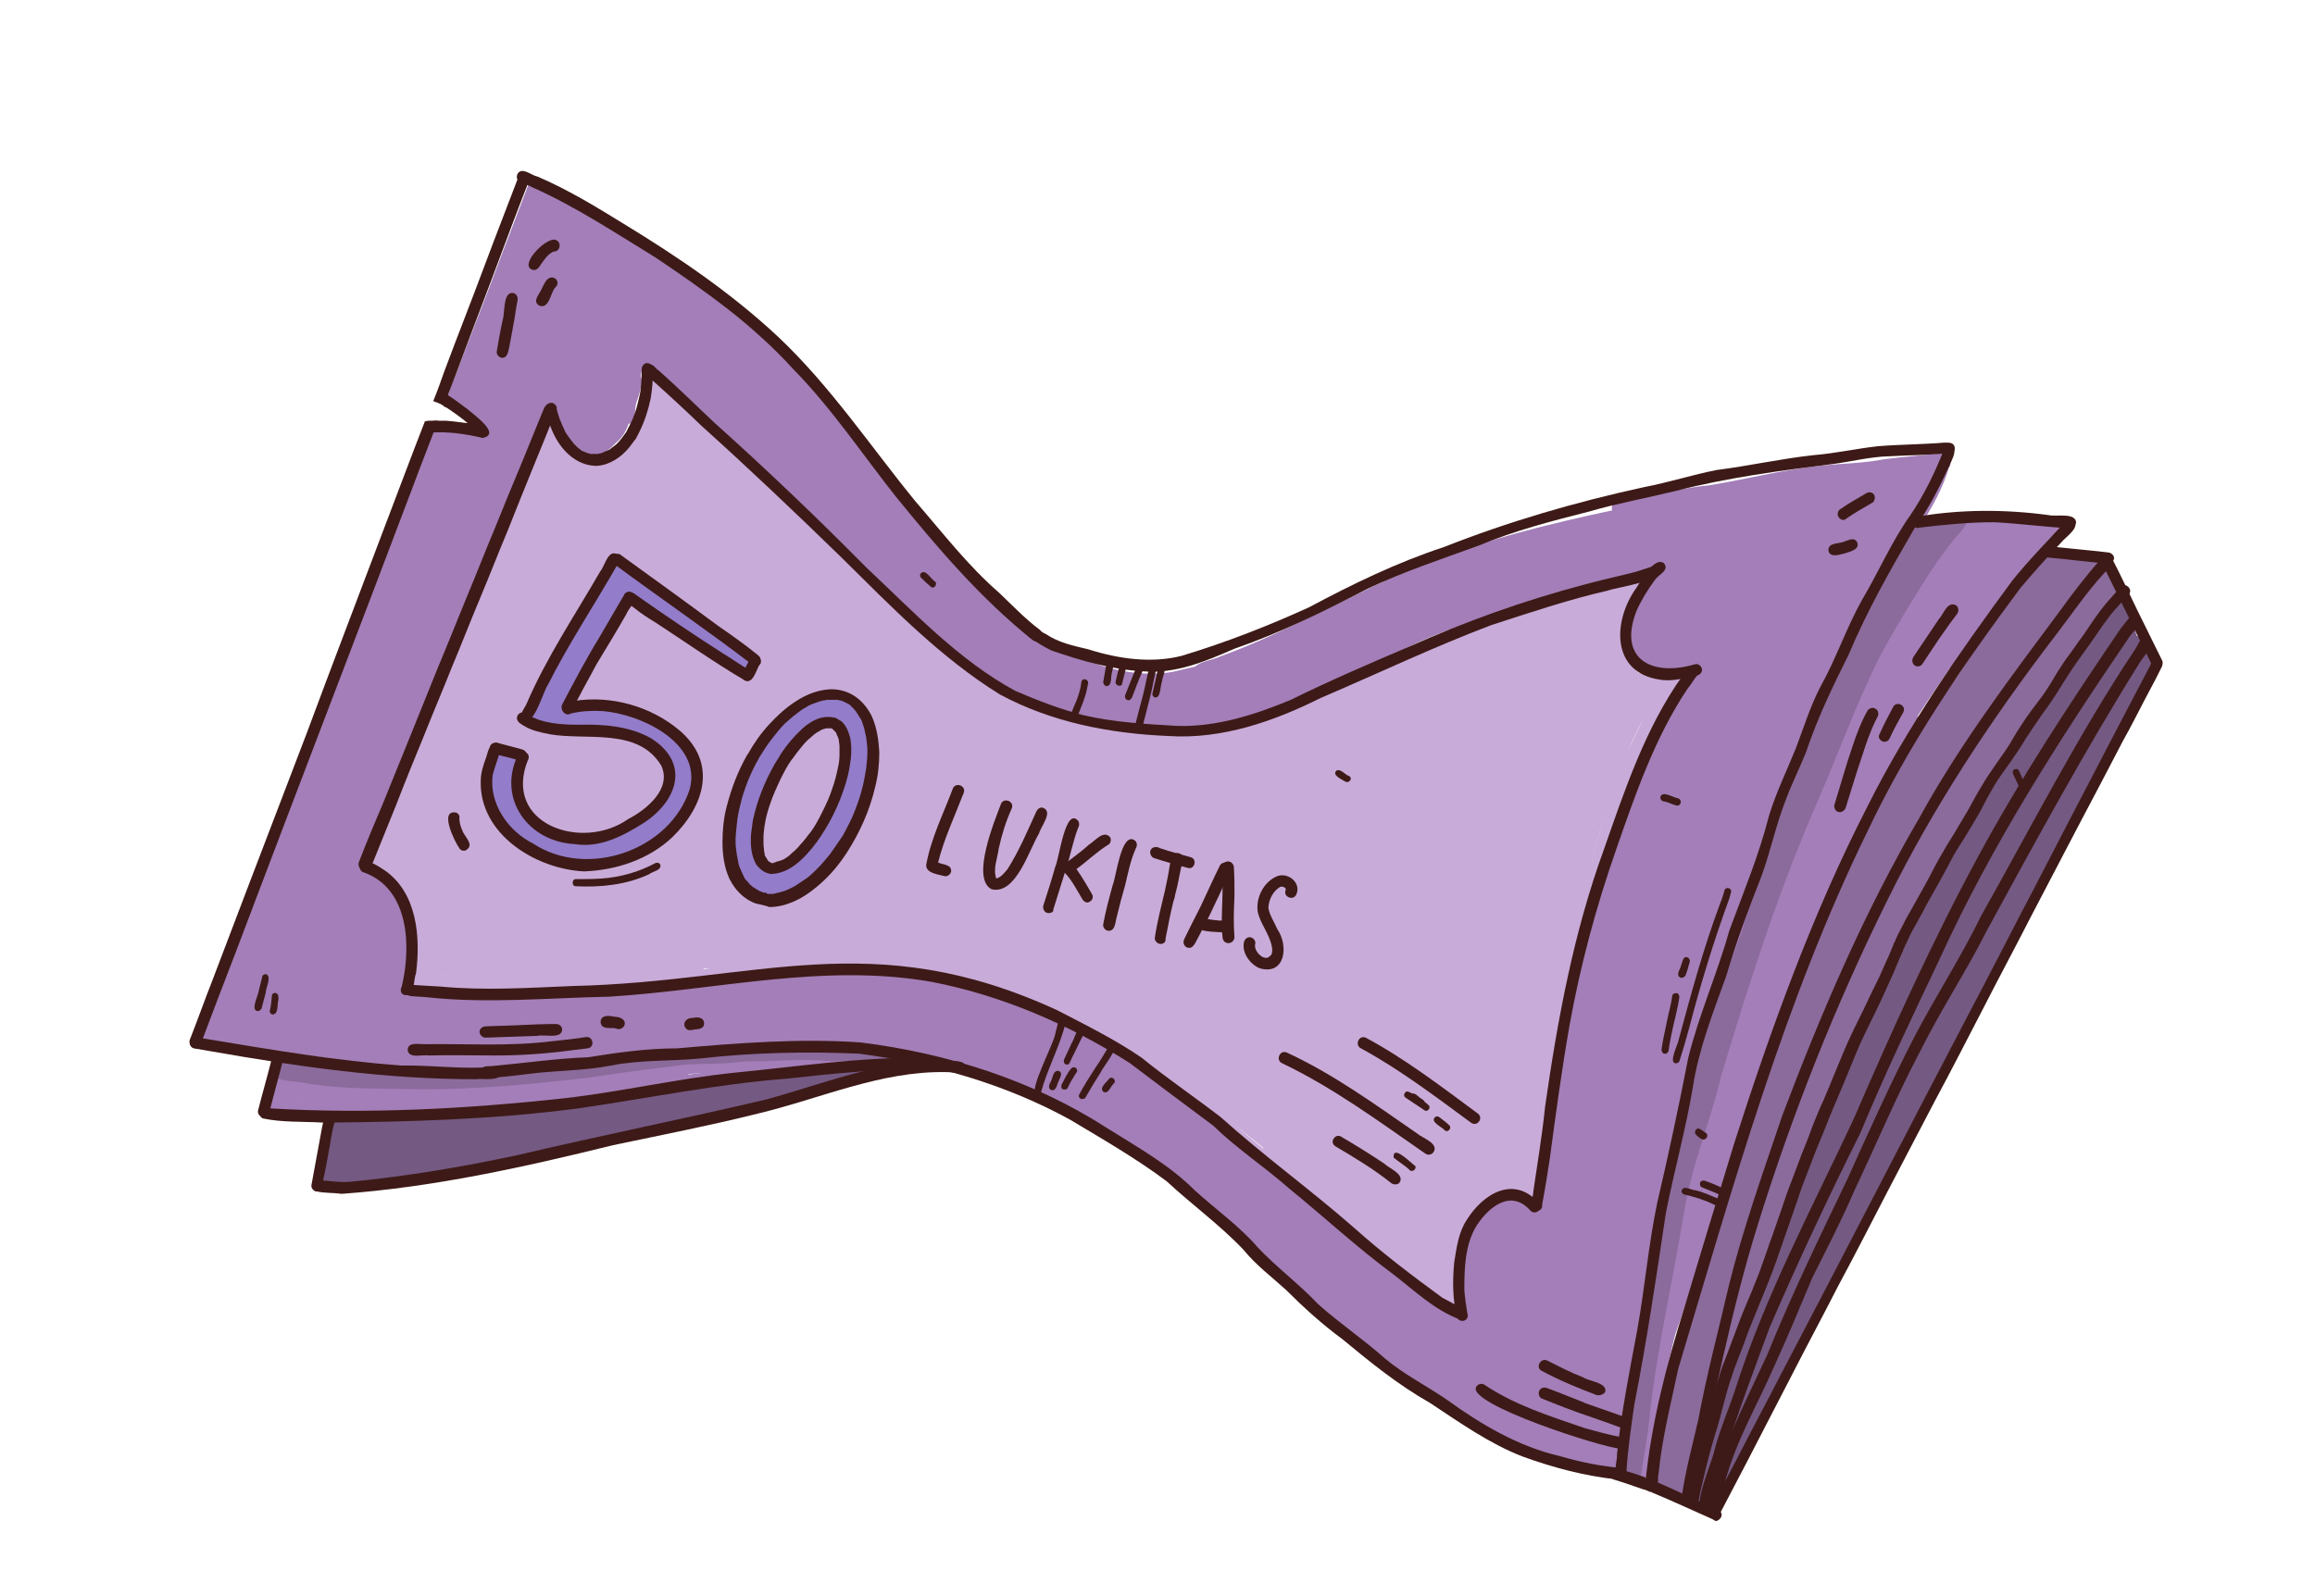 <?xml version="1.0" encoding="UTF-8"?>
<svg id="Layer_1" data-name="Layer 1" xmlns="http://www.w3.org/2000/svg" viewBox="0 0 389.76 268.75">
  <defs>
    <style>
      .cls-1 {
        fill: #937cc9;
      }

      .cls-2 {
        fill: #745983;
      }

      .cls-3 {
        fill: #a47eb9;
      }

      .cls-4 {
        fill: #c8abd9;
      }

      .cls-5 {
        fill: #c9abd9;
      }

      .cls-6 {
        fill: #8b6a9c;
      }

      .cls-7 {
        fill: #a37eb8;
      }

      .cls-8 {
        fill: #3d1a17;
      }
    </style>
  </defs>
  <g id="Capa_de_vector7" data-name="Capa de vector7">
    <g>
      <path class="cls-7" d="m271.24,247.75h0c-.3.1-.7.1-1.1.1-2.6-.5-5.2-1.3-7.7-2.3-9.1-2.3-17.2-7.3-24.6-13-.1-.1-.2-.2-.3-.3-2.3-1.6-4.6-3.4-6.8-5.2-.2,0-.5,0-.7-.1-3.7-2.2-6.8-5.2-10.1-8-2.1-1.9-4.2-3.8-6.2-5.7-.3-.2-.3-.6-.2-1-2-1.7-3.9-3.4-5.9-5.2-5.2-4.7-10.3-9.5-16-13.7-.2.1-.3.1-.5.1-3.3-1-5.9-3.4-8.8-5-5.2-2.9-10.7-5.1-16.3-7-7.1-3-14.7-5-22.4-5.5-.6-.1-1.2-.2-1.8-.3-1,.5-3.4.5-4.9.4h-5.6c-1.5,0-3.1-.1-4.6,0-1.4.2-2.8.3-4.2.2-2.6-.2-5,.5-7.5.8-2.2.1-4.5.3-6.7.6-2.4.1-4.8.2-7.1,1.1-8.2,1.1-16.6,1.4-24.9,1.5-3.3-.2-6.7-.5-10-.8-.4.5-1.3.5-1.9.5-3.7-.3-7.3-1.4-11-2-3.4-.4-6.9-.8-10.3-1.2-2.8-.1-5.4-1.2-8.1-1.2-.1,0-.2.1-.3.1h-.3c-.1,0-.2-.1-.2-.1-.6-.2-1-.6-.8-1.2.1-.4.4-.6.8-.7,1-2.7,2.1-5.4,3.1-8.1,1.9-4.9,3.8-9.9,5.7-14.8,1.6-4.2,3.2-8.5,4.9-12.7,1.8-4.8,3.7-9.6,5.5-14.4,1.9-5,3.8-10.1,5.8-15.1,1.9-5,3.8-10,5.7-15,1.8-4.8,3.7-9.6,5.5-14.4.9-2.4,1.8-4.8,2.8-7.2h1.9-.2.9-.1c.6,0,1.2.1,1.8.2.3.1.7.1,1,.1h.6c.2,0,.3-.1.5-.2s.3-.4.3-.7c0-.4-.1-.7-.4-.9-.2-.1-.4-.2-.5-.3-.2-.1-.4-.2-.5-.2-.1-.3-.4-.5-.7-.6-.3-.1-.6-.1-.8-.2-.4-.3-.8-.6-1.2-.8-.3-.2-.6-.3-1-.4.3-.9.7-1.7,1-2.6,1.7-4.4,3.4-8.8,5.1-13.2,1.8-4.6,3.5-9.3,5.3-13.9.9-2.4,1.8-4.7,2.7-7.1.2-.5.7-.8,1.2-.6.4.1.7.6.6,1.1.2.1.5.2.7.3,2.1.9,4.1,1.8,6.1,3,7.1,4,14,8.4,20.4,13.4,7,5.5,13.9,11.2,20.3,17.4,6,6.5,11.3,13.8,16.3,21,1.7,2.3,3.5,4.6,5.3,6.9.2,0,.3.1.5.3,1.6,1.6,3.2,3,4.7,4.6,2.2,2.2,4.8,4.1,7.2,6.2,3,3.1,6.7,5.3,10.8,6.5,4.6,1.8,9.6,2.7,14.4,1.9,1.3-.3,2.5-.6,3.8-.9.9-.9,3.3-1.2,4.2-1.7,5.8-2.1,11.4-4.8,16.9-7.5,5.8-2.7,11.3-5.7,17.2-8.1,10.3-4,21.1-6.7,31.9-9h0c-.2-.5,0-1,.4-1.3,2.4-1.5,5.1-1.8,7.9-1.9,2.7-.1,5.2-.8,7.9-1,6.2-1,12.3-2.6,18.6-3.3,3.7-.4,7.3-.4,10.9-1.1,3.2-.4,6.5-.7,9.7-1,.6-.2,1.4-.1,1.6.7.1.3,0,.5-.1.7.1.4,0,.8-.2,1-1.1,3.6-2.9,6.8-4.9,9.9-1.4.4-2.1.9-1.8,1.6-2.1,2.7-3.5,5.8-4.9,8.8-3.6,7.8-7.5,15.4-10.9,23.2-.1.1-.1.3-.2.4-1.9,3.7-3.5,7.5-4.9,11.5-2.5,7.6-5,15.2-7.8,22.7-2.3,6-4.8,11.9-6.7,18,.1.1.2.2.2.3-1.4,4.5-2.5,9.1-3.1,13.8-.5,2.6-.9,5.2-1.3,7.9h-.4c-.1,0-.1-.1-.2-.1-.2,1.7-.3,3.5-.4,5.2-1,4.2-1.7,8.4-2.2,12.6-1.7,10.5-4.6,21-5.6,31.6-.1.8.5,1.6-.3,2.1-.2.1-.3.2-.5.2-.6-.5-.8-.6-1-.7h0Zm-120.5-84.1c1.8.1,3.6.2,5.3.5,10.5,1.7,20.4,5.7,29.8,10.7.2.1.5.2.7.4.9.6,1.8,1.1,2.6,1.7,1.9,1.3,3.8,2.5,5.7,3.8,2.4,2,4.9,4.1,7.4,6,.4.5,1.4,1.3,2.1,2h0c.2.2.5.5.6.8.6.5,1.2,1,1.7,1.5h.1l.4.4h0c1.5,1.3,3,2.7,4.6,3.9.1.1.3.2.4.3.8.7,1.6,1.3,2.4,2,7,5.9,14.3,11.4,21.5,17.1.6.5,1.3.9,1.9,1.3,1.8,1.2,3.8,2.4,5.6,3.5.5.3.9.6,1.3.9h.1c.6.4,1.2.8,1.7,1.1-1.3-4-1.3-8.3-.4-12.4.5-2.1,1.7-4.5,3.3-6.1,1-1,2.2-1.7,3.5-1.9.7-.1,1.5,0,2.4.2,1,.4,1.9.8,2.9,1.1h0c0-.4.1-.7.1-1.1,0-.3.1-.6.1-.9.4-2.5,1.2-5,1.6-7.5.8-5.7,1.7-11.4,2.2-17.1.7-3.1,1.6-6.2,2.2-9.3.7-2.6,1.4-5.4,1.8-8.1.7-3.6,1.8-7.1,2.8-10.6.7-1.8,1.2-3.7,1.8-5.6v-.1c.1-.3.2-.5.2-.8v-.1c.4-1.1.8-2.2,1.2-3.3,1.6-3.4,2.5-7,3.8-10.5.1-.3.2-.6.4-.9,1.6-4.1,4.3-7.6,6.5-11.4.1-.1.2-.3.2-.4s.1-.2.1-.2h0c.2-.4.5-.8.7-1.2-.5,0-.9-.1-1.2,0-2.6,0-5-.9-7.3-2.1-2.5-1.6-2.1-5.1-1.4-7.6.9-2.4,1.8-5.1,4-6.6-.1-.2-.2-.6-.2-.9-6.6,1.2-13,3.6-19.5,5.3-3.4.7-6.7,2-10,3.2-4.2,1.2-8.2,2.7-12,4.7-3.1,1.5-6.2,3-9.3,4.6-1.6.8-3.2,1.4-4.9,1.9-2.5.8-5,1.5-7.5,2.6-1.9.8-3.8,1.7-5.7,2.5-1.6.7-3.2,1.3-4.9,1.7-2.8.8-5.7,1.2-8.8.9-4.4-.4-8.8-.8-13-2.1-1.5-.4-3-1-4.4-1.7-7-2.5-13.2-6.6-19.2-10.9-11.6-9.8-21.8-21.1-32.7-31.6-4-4.2-8.5-7.7-12.9-11.4-.9-.8-1.8-1.6-2.7-2.4h0c-.2-.2-.5-.4-.7-.6-.1-.4-.4-.6-.7-.6-.3-.3-.6-.5-.8-.8v1c-.2.1-.3.3-.3.5-.1.4,0,.7.2,1-.2,1.1-.4,2.2-.8,3.3-.6,1.2-.2,2.9-.9,3.9-.2.2-.4.2-.6.2-.4,1.2-1.1,2.4-2.1,3.2-1.1,1.1-2.4,2.3-4,2.4-2.5,0-4.4-2-5.7-3.9-.2-.4-.6-.8-.8-1.2,0-.2-.1-.5-.2-.7-.1-.1-.2-.2-.4-.3-.1-.2-.2-.3-.3-.5-.1-.3-.3-.6-.3-.9-.1.3-.3.7-.4,1-.2.5-.4.9-.6,1.4h0c-.9,2.1-1.7,4.2-2.6,6.4-1.5,3.7-3,7.4-4.5,11.1l-4.5,10.9c-1.5,3.7-3,7.4-4.5,11.1-.7,1.8-1.5,3.6-2.2,5.4-.8,1.9-1.6,3.9-2.4,5.9-1.1,2.7-2.2,5.5-3.4,8.2-.4,1-.8,2-1.2,3-1.5,3.6-3,7.3-4.5,10.9l-.2.6c2.7.9,5.1,3.7,6.5,6,1.8,3,1.5,6.7,1.4,10.1-.2,1.4-.5,2.8-.9,4.1.1.1.2.3.2.6.4.1.7.1,1.1.2.3.1.7.1,1,.1,1.2.2,2.5.2,3.7.3h0c.8,0,1.7,0,2.5.1h0c1.7,0,3.3,0,5,.1,7.2.2,14.5.1,21.7-.1,6.3-.2,12.1-1.6,18.2-2.3,7.1-.7,14.3-1.4,21.4-1.4h4.1c1.6.4,2.6.4,3.8.5q.7,0,0,0c-1.2-.1-.1,0,0,0h0Z"/>
      <path class="cls-7" d="m74.34,67.95h0l.1.1h0s0,0-.1-.1Z"/>
      <path class="cls-4" d="m93.34,71.35v.1c-.1-.1-.2-.2-.4-.3h-.1c-.5-.1-1.1.2-1.2.7-.1.9.4,1.9.9,2.7-.3.7-.7,1.4-.9,2.1-1.8,4.4-3.2,8.8-4.9,13.2-2.1,5.1-4.3,10.1-6.1,15.3-1.6,4-3.8,7.7-5.5,11.8-1.9,4.3-4,8.6-5.6,13-1.1,3-1.8,6.1-2.9,9-.9,1.9-1.8,3.9-2.5,5.9,0,.1-.1.3-.2.4v-.1c-.1.5-.6.8-1.1.8-.7-.1-.8-.6-.8-1.1,0-.4.2-.8.4-1.1.8-2.2,1.9-4.4,2.8-6.6.5-2,1.2-4,1.9-6,1.7-4.8,3.6-9.5,5.8-14.1,1.2-2.7,2.5-5.4,3.9-8.1,2.1-3.9,3.3-8.1,4.9-12.1,1.7-4,3.4-8,4.9-12.1,1-2.5,1.8-5.1,2.7-7.6.6-1.7,1.6-3.3,2-5h0c0-.1,0-.2.1-.4,0-.5.2-.8.5-1,.2-.1.5-.2.8-.1.2,0,.4.2.6.7h0Z"/>
      <path class="cls-4" d="m69.44,166.45c-.2-.3-.1-.7.1-1,.2-1.4.6-2.7.6-4,.2-4.2-1.1-8.6-3.5-12-1-1-2-2.1-3.2-2.9-.9-.2-1.8-1.3-.8-2,.4-.2.8-.2,1.2.1,1,.5,1.9,1.2,2.7,2,2.5,2,3.9,5,4.7,8,.9,2.3,1,4.7.9,7.1-.1,1.6-.3,3.1-.8,4.6-.4.7-1.6.8-1.9.1h0Z"/>
      <path class="cls-4" d="m85.24,166.75c-3.8,0-7.4-.5-11.1-.3-1.4,0-2.8.4-4.1.2-.8-.3-.8-1.4-.1-1.8.3-.2.7-.3,1-.1,1.8-.1,3.5-.3,5.4-.3,4.1.1,8,.5,12,.3,5-.3,9.8-1,14.8-1,4.2-.3,8.4-.2,12.7-.3,3.6-.2,7.2-1,10.8-1.2,1.2.1,4-1.1,4.3.5.1.5-.3,1-.8,1.1-2.1.3-4.3.5-6.4.6-6.5,1.2-13,.9-19.5,1.2-6.4,0-12.6,1.1-19,1.1h0Z"/>
      <path class="cls-4" d="m75.14,167.25c-1.9-.2-3.7-.3-5.6-.7-.9-.3-.7-1.7.2-1.9,2.5.2,5,.8,7.5.7,8.1-.3,16.2,0,24.3-1,5.3-.5,10.6-.8,15.7-2.1.5-.1,1,.1,1.2.7.1.5-.2,1.1-.7,1.2-1.7.4-3.4.8-5.2,1.1-12.5,1.8-25.1,2.1-37.7,2.1l.3-.1h0Z"/>
      <path class="cls-4" d="m125.04,164.25c-.5-.2-.7-.8-.5-1.3.5-1.1,2-.4,2.9-.7,4.5-.4,9.1-.9,13.6-.8,3.6.1,7.2,0,10.8.1.5,0,1,.4,1,1s-.4,1-1,1c-2.2-.1-4.5,0-6.7,0-4.4-.1-8.8-.1-13.3.4-2.3-.1-4.6.6-6.8.3h0Z"/>
      <path class="cls-4" d="m188.84,176.75c-7.1-4.2-14.5-7.7-22.4-10-2.1-.6-4.2-.8-6.3-1.2-3.8-.9-7.6-1.9-11.5-2.2-1.6,0-1.5-2.3.1-1.9,3.5.3,7.1,1,10.5,2,4.3.7,8.6,1.5,12.6,3.1,5.2,1.7,10.2,4,14.9,6.9.9.8,4.2,1.5,3.5,3-.4.4-1,.6-1.4.3h0Z"/>
      <path class="cls-4" d="m214.34,197.55c-2.4-2.2-5-4.2-7.5-6.4-1.8-1.7-3.5-3.5-5.5-4.9-4.2-3.2-8.4-6.5-13.1-8.9-.8-.5-1.8-.8-2.4-1.5-.7-.9.5-2,1.4-1.4,7,3.7,13.6,8.2,19.4,13.7,2.8,2.8,6,5.1,8.9,7.8,1,.8-.2,2.3-1.2,1.6h0Z"/>
      <path class="cls-4" d="m244.24,220.55c-5.5-3.5-10.4-8.1-15.4-12.3-5.1-4.1-10.2-8.1-15.5-12-1-.8.2-2.3,1.2-1.5,8.8,6.3,17.1,13.2,25.3,20.3,1.7,1.4,3.5,2.5,5.2,3.8.4.2.7.8.5,1.2-.2.5-.8.7-1.3.5h0Z"/>
      <path class="cls-4" d="m244.04,220.45c-.3-.2-.4-.6-.3-.9-3.8-8.4.8-18.9,9.7-21.6,2.7-.7,5.9.4,5.2,3.7-.1.5-.6.9-1.1.8-1.1-.2-.6-1.4-.8-2.1-1.6-1.2-3.7-.2-5.2.6-3.6,1.9-6,5.7-7.1,9.6-.4,2.5,0,5.2.7,7.6.3.7.8,1.6.2,2.4-.3.2-.9.2-1.3-.1h0Z"/>
      <path class="cls-4" d="m244.54,217.55c-.5,0-.9-.5-.9-1-.2-.7-.2-1.4-.2-2.1-.3-3.1.3-6.2,1.8-8.9,1.7-2.9,4.4-4.9,7.5-6,1.7-.9,4-1,5.2.8.8,1-.7,2.2-1.5,1.2-1-1.5-2.7-.3-3.9.2-4,1.4-6.6,5.2-7.2,9.3-.2,1.5.1,3-.1,4.4.4.8.6,2.2-.7,2.1h0Z"/>
      <path class="cls-4" d="m257.64,200.65c-.8,0-1.3-1-.8-1.6.8-7.8,2.3-15.5,3.6-23.1.3-3.5.7-6.9,1.4-10.3,1.1-7.7,4.6-14.8,6.6-22.2h0c1.6-6.1,2.9-12.5,6.1-18,1.7-3.4,3.1-6.9,5.6-9.8,1-.6,2.2-2.6,3.4-1.6.6.7,0,1.4-.7,1.8-1.8,1.3-2.9,3.2-4,5-1.5,3.3-3.3,6.6-4.7,9.9-1.6,4.3-2.7,8.7-3.8,13.1-1.4,5.6-3.9,10.9-5.3,16.6-1.3,5-2,10.3-2.5,15.4-.7,4.4-1.6,8.9-2.2,13.3-.4,2.9-1,5.8-1.3,8.7-.3,1,0,2.8-1.4,2.8h0Z"/>
      <path class="cls-4" d="m258.74,185.45c-.5-.1-.9-.6-.8-1.1.5-2.2,1-4.5,1.5-6.7,1.7-8.4,3.7-16.6,6.2-24.8,2.6-6.9,4.3-14.2,7-21.1,1.3-2.8,2.4-5.7,3.8-8.4,1.6-2.7,3.5-5.4,5.3-8,.2-1.2,2.1-.9,1.9.4-.1.8-.7,1.3-1.1,1.9-1.4,1.9-2.6,4.1-4,6-2.4,5-4.7,9.8-6.2,15-2.7,9.2-6.2,18.2-8.4,27.6-1.5,6.2-2.6,12.4-4.2,18.6,0,.3-.5.7-1,.6h0Z"/>
      <path class="cls-4" d="m277.84,115.85c-5.2-.3-6.2-5.9-6.5-10.1.1-3,1.9-5.5,3.2-8.1.6-1.1,2.3-.2,1.7.9-1.1,2.6-3.2,5.1-2.9,8,.5,2.3.6,5.1,2.5,6.7,1.7.7,3.7,1.2,5.5.7.8-.9,2.2.2,1.6,1.2-1.1,1.3-3.6,1-5.1.7h0Z"/>
      <path class="cls-4" d="m234.94,112.45c-.2-.8.5-1.2,1.1-1.4.8-.3,1.5-.6,2.1-.9,4.7-1.9,9.4-3.6,14.2-5.2,7.4-2.7,14.9-5.5,22.6-7.1,1.1-.1,1.4,1.6.3,1.9-10.5,2.2-20.5,6.5-30.6,9.9-2.2.8-4.2,1.6-6.3,2.4-1.1.5-2.8,1.9-3.4.4h0Z"/>
      <path class="cls-4" d="m198.64,126.05c-.7.1-1.7-.1-1.6-1.1,0-.6.5-.9,1-.9,3.6.2,7.3-.6,10.8-1.4,3.8-1,7.3-2.9,10.9-4.4,4.1-1.8,8.1-3.7,12.2-5.6,9.3-4,18.7-8.4,28.5-11,1.3,0,1.3,1.9,0,2-11.8,3.5-23.1,8.7-34.3,13.9-8.8,3.9-17.6,8.8-27.5,8.5h0Z"/>
      <path class="cls-4" d="m207.54,122.95c.2.3.3.7,0,1.1s-.7.4-1.1.3c-3.1.5-6.2.6-9.3.6h-3.7c-14.3-.6-28.1-6.5-38.7-16-.8-.9-3.3-2-2.5-3.4.7.7,1.5,1.4,2.3,1.9.5.3.9.1,1.2-.2.7.6,1.4,1.2,2.1,1.8,7.3,6.1,15.9,10.3,25,12.4,5.9,1.4,12.1,1.9,18.2,1.4,1.2,0,2.4-.1,3.5-.2.6-.1,1.1-.1,1.7-.2.5,0,1,.2,1.3.5h0Z"/>
      <path class="cls-3" d="m202.94,120.95c-.1-.5.3-1,.8-1.1,5.9-.4,11.5-2.5,16.9-4.8.5-1.3,2.7-.4,1.9.9-1,1.7-19.6,8-19.6,5h0Z"/>
      <path class="cls-5" d="m126.84,111.85c-.1-.2-.1-.4,0-.6-7.6-5.9-15.4-11.7-23.1-17.4-1.8,2.7-3.2,5.6-5,8.3-4.1,6-7.5,12.3-10.7,18.7,1.9,2.4,6.7,1.7,9.5,2.2,4.2.5,8.6,1,12.3,2.9,2.7,1.8,4.1,6.4,1.4,8.7-2.1,2.4-4.6,4.6-7.7,5.4-1.8.6-3.7,1.3-5.6,1.1h.1c-3-.1-6.2-1.2-8.4-3.3-2.3-2.9-2.9-7-1.8-10.5-1.4-.4-2.9-.8-4.3-1.1,0,1.3-.9,2.4-1,3.6,0,1.4.2,2.6.2,3.9-.1,1.1-.1,2.2.3,3.3,1.5,2.3,3.4,4.5,5.7,5.9,1.4.6,2.6,1.3,4,1.9,1.3.4,2.8.5,4.1,1,3.1.3,6.4-.3,9.4-1,.3-.7,1.5-1,2.1-1.4,1.2-.8,2.4-1.6,3.6-2.4,1.2-.9,2-2.2,2.7-3.5.5-1.1.8-2.1,1.5-3,.3-.8.9-1.4,1-2.3.1-1.1-.2-2.3-.3-3.4-.1-1.8-1.1-3.3-2.2-4.7-.3-.4-.7-.8-1.1-1.2-4.2-3.4-9.8-4.9-15.1-4.1-.2.1-.5.2-.7.1-1.2.3-1.7-1.5-.5-1.9.1,0,.2,0,.3-.1.3-.4.7-.8.8-1.2,1.5-2.6,2-5.6,3.7-8,.9-1.8,2.6-3.1,3.2-5,0-.1.1-.2.1-.2.2-.6.9-1.1,1.5-.5,6.2,4.1,12.5,8.2,19.1,11.7.3-.7.7-1.3.9-1.9h0Zm14.5,32.1c4.4-7.5,9.2-17.4,3.9-25.6-.4.2-1,.1-1.2-.2-3.5-2-7.8-.6-10.6,1.9-1.6,1.3-3.3,2.6-4.4,4.4-1.5,2.6-3.3,4.9-4.3,7.8-.3,1.6-.8,3.1-1.3,4.7-2.2,5.7.1,15.1,7.4,14.8,2.4-.2,4.2-1.8,5.9-3.3,1.7-1.5,3.4-2.8,4.6-4.5h0Zm138.4-27.9c-.1.1-.2.3-.3.4-.3.4-.6.8-.9,1.2-.1.1-.2.3-.3.4l-.1.1c-.1.1-.1.2-.2.4-.2.3-.3.6-.5.9-.1.1-.2.3-.2.4-1,1.8-1.8,3.6-2.7,5.5-3.1,5.3-4.4,11.5-5.9,17.4,0,.2-.1.4-.1.5h0c-.1.2-.1.4-.2.7-.1.5-.3.9-.4,1.4-.1.2-.1.5-.2.7-.7,2.1-1.4,4.2-2.1,6.4-.2.6-.4,1.1-.6,1.7-.2.5-.4,1-.5,1.6-.1.2-.1.3-.2.5-.3.8-.5,1.6-.8,2.4-.1.4-.2.7-.3,1.1-.3,1.1-.6,2.2-.8,3.3-.1.3-.1.7-.2,1-.1.5-.2,1-.3,1.6-.1.4-.1.7-.2,1,0,.2-.1.5-.1.7s-.1.3-.1.5-.1.5-.1.7c0,.1,0,.2-.1.3,0,.3-.1.5-.1.8h0c-.2.6-.3,1.3-.4,2-.2.7-.3,1.3-.4,2-.1.4-.2.8-.2,1.2-.2.9-.4,1.9-.6,2.8-.5,2.2-1,4.5-1.5,6.7-.1.5.3,1,.8,1.1h.2c-.1.5-.2,1-.3,1.6-.6,3.7-1.2,7.4-1.6,11-1-.4-2.3-.5-3.5-.2-8.1,2.5-12.7,11.5-10.5,19.5-1.1-.7-2.2-1.5-3.2-2.3-8.2-7.1-16.5-14-25.3-20.3-.2-.2-.4-.2-.6-.2-2.4-2.1-5-4-7.3-6.3-5-4.6-10.5-8.6-16.4-12,.4-1.4-2.6-2-3.5-2.8-4.7-2.8-9.6-5.2-14.9-6.9-4.1-1.6-8.3-2.5-12.6-3.1-2.2-.6-4.4-1.1-6.6-1.5-.2-.2-.5-.4-.8-.4h-2.3c-.3,0-.6-.1-.9-.1-.4-.1-.7,0-.9.1-2.2,0-4.5,0-6.7-.1-3.5,0-7,.2-10.5.5-.9-.6-3,.2-4,.1-2.7.1-5.4.6-8.1,1v-.2c-.1-.5-.7-.8-1.2-.7-2.1.6-4.2,1-6.2,1.2-2.7,0-5.3,0-8,.2-5,0-9.8.8-14.8,1-4.1.2-7.9-.2-12-.3-1.6,0-3.1.1-4.7.2.2-1,.3-2,.4-3,.1-2.4,0-4.8-.9-7.1-.8-3-2.2-6-4.7-8-.7-.7-1.3-1.3-2.2-1.8.8-2,1.6-4,2.5-5.9,1.2-2.9,1.8-6.1,2.9-9,1.5-4.4,3.7-8.7,5.6-13,1.7-4,3.9-7.7,5.5-11.8,1.8-5.2,4-10.2,6.1-15.3,1.7-4.4,3.1-8.9,4.9-13.2.2-.7.6-1.4.9-2.1-.6-.8-1.1-1.8-.9-2.7.1-.5.7-.8,1.2-.7h.1c.2.1.3.2.4.3.1.2.2.4.2.7,0,.2.1.5.2.7,3,4.8,6.5,8.2,10.8,2.4,3.2-2.6,3.5-6.8,4.2-10.6-.1-.1-.3-.3-.4-.5-.2-.3-.2-.6-.2-1,0-.2.2-.4.3-.5.2-.2.6-.2.8-.2.3.1.6.3.7.6v.1c.2.2.4.4.7.5h0c.9.8,1.8,1.6,2.7,2.4,4.4,4.1,8.3,8.7,12.9,12.6,2.5,2.6,5.4,4.9,8.2,7.3,3.9,4.1,7.7,8.2,11.9,12,1.9,1.6,3.5,3.5,5.5,4.9,1.2,1,2,2.2,3.4,3,.6.4.6,1,.2,1.4-.3.3-.7.5-1.2.2-.8-.5-1.6-1.2-2.3-1.9-.9,1.4,1.7,2.4,2.5,3.4,10.6,9.5,24.4,15.4,38.7,16h3.7c0,.9.9,1.1,1.6,1,9.9.3,18.7-4.6,27.5-8.5,3.2-1.5,6.3-2.9,9.5-4.4h.2c.8,0,1.8-.7,2.5-.9,2-.8,4.1-1.6,6.3-2.4,2.7-.9,5.3-1.9,7.9-2.8.3-.1.6-.2.9-.3.6-.2,1.3-.5,1.9-.7.5-.2,1-.4,1.5-.6,1.2-.4,2.4-.9,3.6-1.3.3-.1.6-.2.9-.3s.6-.2.9-.3c3-1,6-1.9,9-2.7.6-.2,1.2-.3,1.8-.4-.4.9-.9,1.7-1.2,2.6,0,.1-.1.2-.1.3v.1c0,.1-.1.2-.1.3-.1.2-.1.4-.2.6v.5c-.1.2-.1.4-.1.6v.7c.3,4.3,1.3,9.8,6.5,10.1.6.1,1.2.2,1.9.2h0Z"/>
      <path class="cls-5" d="m141.84,123.15c.9,1,.9,2.4.8,3.7-.1.6-.1,1.3-.7,1.5-.7,4.6-2.8,8.9-5.8,12.4-1.8,1.9-3,5.8-6.3,5.1-1.3-.4-1.8-1.6-1.9-2.8-.4-1.7-.3-3.3.1-5,.4-1.4.4-3,1.2-4.3,1.3-2.6,2.6-5.3,4.6-7.5,1.9-1.8,5.6-6.1,8-3.1h0Z"/>
      <path class="cls-1" d="m142.64,126.85c.1-1.3.1-2.7-.8-3.7-2.5-3-6.2,1.3-8,3.1-2,2.2-3.2,4.9-4.6,7.5-.8,1.3-.8,2.8-1.2,4.3-.4,1.7-.5,3.3-.1,5,.1,1.2.6,2.5,1.9,2.8,3.3.7,4.5-3.2,6.3-5.1,3-3.5,5.1-7.8,5.8-12.4.7-.2.7-1,.7-1.5h0Zm2.6-8.5c5.2,8.2.5,18.1-3.9,25.6-1.2,1.7-3,3-4.6,4.4-1.8,1.5-3.5,3.1-5.9,3.3-7.3.3-9.7-9.1-7.4-14.8.5-1.6,1-3,1.3-4.7.9-2.9,2.8-5.2,4.3-7.8,1-1.7,2.8-3.1,4.4-4.4,2.9-2.5,7.1-3.9,10.6-1.9.3.5.8.6,1.2.3h0Z"/>
      <path class="cls-1" d="m126.84,111.15c-.1.2-.1.4,0,.6-.2.7-.6,1.2-.9,1.8-6.6-3.5-12.9-7.6-19.1-11.7-.7-.5-1.4-.1-1.5.5q-.1.1-.1.2c-.6,1.9-2.3,3.2-3.2,5-1.7,2.4-2.2,5.4-3.7,8-.1.4-.5.8-.8,1.2-.1,0-.2,0-.3.1-1.2.3-.7,2.1.5,1.9.2.1.5,0,.7-.1,5.4-.8,10.9.8,15.1,4.1.4.4.8.8,1.1,1.2,1.1,1.3,2.1,2.9,2.2,4.7.1,1.1.4,2.3.3,3.4-.1.9-.7,1.5-1,2.3-.8.9-1.1,1.9-1.5,3-.7,1.3-1.5,2.5-2.7,3.5-1.2.8-2.4,1.7-3.6,2.4-.6.4-1.8.7-2.1,1.4-3,.7-6.3,1.4-9.4,1-1.3-.5-2.7-.6-4.1-1-1.4-.6-2.6-1.2-4-1.9-2.3-1.4-4.2-3.6-5.7-5.9-.5-1.1-.4-2.1-.3-3.3,0-1.3-.2-2.5-.2-3.9.1-1.3,1-2.3,1-3.6,1.5.3,2.9.7,4.3,1.1-1.1,3.5-.5,7.6,1.8,10.5,2.2,2,5.4,3.2,8.4,3.3h-.1c2,.2,3.8-.6,5.6-1.1,3.1-.9,5.6-3,7.7-5.4,2.7-2.3,1.3-6.9-1.4-8.7-3.8-1.9-8.2-2.4-12.3-2.9-2.8-.5-7.6.2-9.5-2.2,3.2-6.5,6.6-12.8,10.7-18.7,1.8-2.7,3.2-5.6,5-8.3,7.8,5.9,15.5,11.6,23.1,17.5h0Z"/>
      <path class="cls-3" d="m346.84,88.15c1.2.1,1.2,2-.1,1.9h-.5l-.1.1c-2.6,2.6-5.2,5.3-7.6,8.1-2.7,3.1-5.2,6.3-7.4,9.8-.9,1.5-1.9,3-2.8,4.4-2.7,4-5.5,8-8,12.1-2.5,5.1-5,10.2-7.5,15.3-.3.8-.6,1.5-.9,2.2-.7,1.4-1.3,2.9-2,4.3q-.1.1-.2.1c-3.1,6.2-5.9,12.6-8.1,19.2-2,4.7-3,9.7-4.9,14.5-6,14.5-9.4,29.9-14.7,44.6-1.5,5.8-2.4,11.7-3.4,17.6-.2,1.8-.7,3.5-.9,5.2h0c-.1.1-.1.3-.1.5-.2.8-1,1.4-2,1.1-.1,0-.2,0-.3-.1q-.1,0-.2-.1c-.1,0-.2-.1-.3-.1-.4-.2-.9-.4-1.3-.6-.7-.5-1-1.1-.3-1.7,0-.2,0-.4.1-.5.2-1.1.4-2.2.6-3.3.5-2.8.2-5.7.9-8.5.4-1.5.7-2.9.9-4.4.3-1.8.5-3.5.7-5.3.6-2.9,1.2-5.7,1.7-8.6,1.2-6.5,2.2-13,3.3-19.4.4-2.6.9-5.2,1.3-7.9.7-4.7,1.8-9.3,3.1-13.8,2.8-9.4,6.8-18.4,10.3-27.5.3-.8.6-1.6.9-2.4,0-.2.1-.5.1-.8h0c.1-.6.4-1.2.6-1.8q.2-.4,0,0c.4-1,.8-1.9.9-2.5.4-1.3.8-2.7,1.3-4,1.4-4.6,3-9.2,5-13.6.1-.1.1-.3.2-.4,1.4-3.2,2.9-6.5,4.4-9.7,2.2-4.5,4.4-9,6.5-13.6.3-.6.6-1.3,1-1.9.9-1.9,1.8-3.8,3-5.5.3-.5.6-.9,1-1.4v-.1c-.2-.5.2-.9.9-1.2.2-.1.5-.2.8-.3s.7-.2,1.1-.2c.5-.1,1.2-.2,1.8-.2,1-.1,2.1-.2,3.3-.2h1.9c5.6-.1,11.9.3,14.5.5.3-.2.8-.1,1.1.1h.4Z"/>
      <path class="cls-3" d="m327.84,112.35c-1.4-1,1.1-2.9,1.5-4,2-2.7,3.6-5.7,5.6-8.3.7-.8,1.3-1.8,2.3-2.2,1.1-.4,1.8,1.2.8,1.8h0c-3,2.8-4.7,6.8-7.2,10-.8.8-1.5,3.4-3,2.7h0Z"/>
      <path class="cls-3" d="m45.64,187.65c-1.3-.1-.9-1.7-.5-2.5.6-1.7.9-3.4,1.2-5.2.2-.8.2-1.7.8-2.4.6-.5,1.4-.3,1.6.4.1.3.1.6-.1.9-.6,2.1-.7,4.3-1.5,6.4-.5.8-.2,2.4-1.5,2.4h0Z"/>
      <path class="cls-3" d="m44.84,186.95c-.3-.4-.3-.9,0-1.3.7-.7,1.9-.2,2.8-.3,6.1-.5,12.2.3,18.3-.2,7.9-.2,15.4-.4,23.2-1.6,7.8-1,15.7-1.8,23.3-3.5,1.2,0,3-1.4,3.7,0,.5,1.8-3.6,1.8-4.8,2.2-5.2,1.2-10.3,1.9-15.6,2.5-6.1.6-12.1,1.6-18.2,2.1-6.2.1-12.4.5-18.6.5-3.2-.1-6.4-.4-9.5,0-1.2.1-2.4,0-3.6,0-.4,0-.7-.1-1-.4h0Z"/>
      <path class="cls-3" d="m105.24,182.05c.3.5.2,1.2-.4,1.4-.1,0-.2.1-.3.1-.6.1-1.2.2-1.7.3-4.1.9-8.2,1.9-12.4,2.3-.5,0-1,.2-1.5.3h-.3c-.8,0-1.6.1-2.4.2-.2,0-.3-.1-.5-.1-.2-.1-.4-.3-.4-.6-.1-.3,0-.5.1-.8.1-.2.3-.4.6-.5,1.5.1,2.8-.3,4.2-.5,4.8-.5,9.4-1.9,14.1-2.7.4.1.7.3.9.6h0Z"/>
      <path class="cls-3" d="m150.74,177.45c.4.2.6.5.6,1-.2,1-1.3,1.1-2.6,1-1-.1-1.9-.4-2.5-.4h-.8c-3.9,0-7.8.5-11.6,1.2-1.4.1-2.8.2-4.2.4-.6.1-1.1.2-1.7.3-2.7.2-5.4.6-8,1.2-6.5,1.1-13.1,1.3-19.5,2.7-1.9.3-3.8.6-5.7,1-.6.1-1.3.2-2,.3-.8.1-1.6.3-2.4.4-.5,0-1,.1-1.5.1h-.1c-.2-.1-.3-.3-.4-.5v-.4c0-.2.1-.4.2-.5.6-.7,2.4-.5,3.2-.7,2.2-.3,4.4-.9,6.7-1.1,2.2-.5,4.5-.8,6.8-1.1,1.2-.2,2.4-.3,3.6-.5,1.1-.1,2.2-.2,3.2-.4,1.3-.1,2.7-.3,4-.5l2.4-.3c3.9-1,7.9-1.1,11.8-1.6h0c.9-.1,1.8-.2,2.7-.4-4.8,0-9.6.4-14.3,1-.9.1-1.8.2-2.7.4-2,.3-3.9.5-5.9.8-1,.1-2,.3-3,.4-1.9.2-3.8.4-5.8.5-2.8.2-5.6.4-8.4.6-4,.2-8,.5-12,.7-.7,0-1.1-.5-1-1.1,0-.3.2-.7.6-.8h1c3.6-.2,7.3-.4,10.9-.6,3-.2,6-.4,9-.6,1.6-.1,3.3-.3,4.9-.5l.9-.1c.8-.1,1.6-.2,2.4-.4,2.8-.4,5.6-.8,8.4-1.1,7.1-.9,14.2-1.4,21.4-1,3.9-.1,7.7-.2,11.4.6h0Z"/>
      <path class="cls-3" d="m47.14,186.25c-1-.5-.4-1.6-.1-2.4.2-1.4,0-2.6.2-3.9-.4-1,.5-1.7,1.5-1.4,1.8.1,3.7.2,5.6.5,8.5.8,16.9,2.1,25.4,1.8,13-1.9,26.2-2.1,39.3-2.8,4.8-.2,9.7-.6,14.5-.8,1.6-.1,3.2-.2,4.9-.3.3,0,.6.2.8.4.5.7-.1,1.6-.9,1.6-4.8.4-9.8.4-14.7,1-4.9,1.1-9.9.9-14.9,1.3.7.5.4,1.6-.4,1.7-2.6.5-5.3.7-7.9,1-7.2.7-14.4,1.2-21.6,1.2-6.4,1.7-13.2.8-19.8,1h-7.2c-.5,0-.9-.5-.9-1-.8.4-1.6,1.3-2.5.7-.5.5-.9.6-1.3.4h0Z"/>
      <path class="cls-5" d="m70.94,129.15c-2-.4,1.6-7.3,2-8.7,1.2-3,1.9-6.2,3.2-9.2,3.4-9,7.4-17.7,11.3-26.5,1.3-3.1,3-6,3.8-9.3-.2-1-.4-2.1.2-3,.7-.9,2.1.1,1.6,1-.1.4-.1.8,0,1.2.4,1.3-.4,2.7-.8,3.9-1.7,4-3.6,7.8-5.2,11.8-4.1,9.2-8.3,18.3-11.2,27.9-.8,2.6-2,5.1-2.9,7.6-.6,1.2-.3,3.6-2,3.3h0Z"/>
      <path class="cls-5" d="m75.64,120.25c-.5-.2-.8-.7-.6-1.2.6-2.2,1.2-4.4,1.8-6.6,1.3-4.5,3.6-8.7,5.2-13,.5-1.4,1-2.8,1.4-4.2.2-.5.7-.8,1.2-.6s.8.7.6,1.2c-.7,2.1-1.4,4.2-2.2,6.2-1.6,4.1-3.6,8-4.7,12.2-.5,1.8-1,3.6-1.5,5.4-.1.5-.7.8-1.2.6h0Z"/>
      <path class="cls-5" d="m64.34,146.35c-1.3-.3-.6-1.9-.5-2.8.2-.7.2-1.7.8-2.2.8-2.2.9-4.9,2.2-6.8.8-1.6,4.3-13.6,6.3-12,3.3-8.6,7.5-16.9,11.1-25.3.7-1.1,2.3,0,1.6,1-3.7,9.1-8.5,17.8-11.6,27.2-1.1,4.4-3.4,8.6-5,12.8-.1.9-1.2,1.5-1.8.6-.6,1.8-1.1,3.7-1.8,5.6-.2.8-.2,2.1-1.3,1.9Z"/>
      <path class="cls-5" d="m71.24,165.85c-1.5-.4-.4-2.2-.2-3.1,0-6-1.2-12.8-6.3-16.5-1.4.1-1.2-2.3.2-2.1,1.8.8,3.2,2.5,4.4,4,2.8,4.2,3.5,9.5,3.7,14.4,0,.8-.4,1.5-.6,2.3-.1.6-.6,1.1-1.2,1h0Z"/>
      <path class="cls-5" d="m68.64,163.55c0-1,.4-1.9.5-2.9,0-.7.1-1.7,1-1.7,1.3.1.9,1.8.8,2.7-.2.8-.2,1.6-.6,2.4-.5.7-1.7.3-1.7-.5Z"/>
      <path class="cls-5" d="m70.64,166.55c-.5,0-.9-.5-.9-1,.2-1.4,2.2-1.2,3.3-1.4,4.6.3,9.2-1,13.8-.7,12.8.6,25.4-3.2,38.2-2.1.7-.1,1.6.5,1.3,1.3-.2.5-.7.8-1.2.6-1.2,0-2.5-.1-3.7-.1-5.7-.4-11.1.8-16.7,1-4.5.8-9.1,1.2-13.8,1.3-4.6,0-9.2-.4-13.8.6-2.1.3-4.4-.4-6.5.5h0Z"/>
      <path class="cls-5" d="m122.24,162.65c0-1.6,2.6-1.1,3.7-1.4,2.5-.1,4.9-.2,7.3-.3,1.3.1,7.2-.7,7,1.1,0,.5-.5,1-1,.9-3.9-.4-7.7,0-11.6.1-1.5.1-3,.2-4.5.4-.5.1-.9-.3-.9-.8h0Z"/>
      <path class="cls-5" d="m183.44,170.75c1.8.9,12.1,5.8,11.2,8.2,0,.1-.1.2-.2.3-.4.4-1,.3-1.4-.1-.8-.8-1.4-1.5-2.2-2-4.7-3-9.8-5.7-15-7.7-4.1-1.8-8.2-3.6-12.5-4.7-3.4-.8-7-1.8-10.4-2.1-4.2-.3-8.6-.2-12.8-.3-.9,0-1.8,0-2.7.1-.5.2-1-.1-1.2-.6,0-.1-.1-.1-.1-.2,0-.4.2-.9.6-1,3.3-.5,6.6-.1,10-.1,4.3-.1,8.7.2,12.9,1.4,5.6,1.1,10.9,3,16,5.4,2.7,1.1,5.5,1.8,7.8,3.4h0Z"/>
      <path class="cls-5" d="m228.14,205.05c-2.5-1.8-4.7-4-7.2-5.9s-5.4-3.4-7.7-5.5c-6.6-5.1-13-10.8-20.7-14.2-1.3-.1-1.3-2,0-1.9,9,3.4,16.2,10.4,23.7,16.2,4.7,2.7,8.7,6.4,12.9,9.7,1.1.7.1,2.3-1,1.6Z"/>
      <path class="cls-5" d="m231.04,207.85c-6.5-3.8-12.4-8.3-17.9-13.4-.4-.2-.6-.8-.4-1.2.4-.8,1.3-.7,1.8-.1,4,3.5,7.8,7.1,12.4,9.8,1.7,1.1,3.4,2.2,5.2,3.3.4.3.6.9.3,1.3-.4.5-1,.6-1.4.3h0Z"/>
      <path class="cls-5" d="m243.14,218.55c-2-.9-3.5-3-5.1-4.4-1.5-1.2-3-2.1-4.4-3.4-1.3-1-2.6-2-3.9-2.8-.5-.1-.8-.7-.7-1.2.3-1.1,1.7-.7,2.3-.1,1.5,1.1,3,2.1,4.3,3.3,2.2,1.7,4.4,3.2,6.3,5.2-.4-1.7-.1-3.5.1-5.2,0-2.9,1.4-5.8,3.3-7.8,2.9-4.5,6.4-6.1,11.7-5.5,1.2.2,1,2-.2,1.9-5.6-.5-7.3,1.1-10.5,5.3-2.2,2.2-2.4,5.2-2.7,8-.2,1.3,0,2.5.3,3.8.3,1,.9,2.9-.8,2.9h0Z"/>
      <path class="cls-5" d="m256.14,200.65c-1.2-.5-.3-1.9-.2-2.9,0-2.2.1-4.3.6-6.4,0-2.7,1-5.3,1.4-8,1.8-8.4,1.5-17.5,5.1-25.5,2.8-9.2,3.8-19,7.6-27.9,2.1-4.9,3.8-10.6,8.1-14.1.7-.9,2.2,0,1.6,1-.2.3-.5.6-.8.8-2.8,2.6-4.5,6.3-5.9,9.9-2.9,6.7-4.9,13.7-6.3,20.9-.7,3.1-1.3,6.4-2.3,9.4-1.5,3.2-2.3,6.6-2.9,10-1,5-1.1,10-2.2,15-.3,2.1-.9,4.1-1.3,6.2-.1,1.6-.3,3.4-.7,4.9-.2,1.6.6,7.2-1.8,6.7h0Z"/>
      <path class="cls-5" d="m280.04,117.15c-1.2-.9-2.9-.3-4.3-.9-1.3-.4-2.5-1.2-3.3-2.2-1-1.2-1.4-2.8-1.9-4.3-.3-.8-1.1-2,0-2.5,1.4-.5,1.6,1.5,2,2.4.9,3.9,3.2,5.1,7,5.2.8.2,2.1.6,1.9,1.7-.2.6-.9.9-1.4.6h0Z"/>
      <path class="cls-5" d="m271.04,110.35c-1.4-.3-.5-2-.7-3-.2-2-.7-4.4.7-6.1.4-.8,1-1.4,1.5-2.1.3-.4.9-.6,1.3-.3,1.2.8-.2,1.9-.7,2.7-1.5,1.5-1.1,3.6-.9,5.5,0,1,.5,3.3-1.2,3.3Z"/>
      <path class="cls-5" d="m196.34,127.55c-2.7-.3-5.4-.4-8.1-.6-.5-.1-1-.5-.9-1,0-.5.5-1,1-.9,1.5.2,2.9.2,4.4.3,2.9.1,5.5.8,8.2.4,2.1-.4,3.9-1.2,5.9-1.7,3.8-1.5,7.7-2.3,11.5-3.7,4.8-1.9,9.2-4.5,13.8-6.9,4.4-2.1,9.1-3.6,13.6-5.2,6.1-2.7,12.3-5.3,18.8-7,2.6-.9,5.4-1.1,8.1-1.1.5.1.9.6.8,1.1-.2,1.1-1.4.7-2.2.9-2.9,0-5.6.8-8.3,1.6-3.7.8-7.1,2.5-10.6,3.8-6.3,2.6-12.8,4.8-19.1,7.5-4.7,2.5-9.3,5.2-14.2,7.1-2.6,1.1-5.3,1.6-8,2.5-4.9,1.4-9.7,3.9-14.7,2.9h0Z"/>
      <path class="cls-5" d="m194.04,126.65c-3.5,0-7-.5-10.5-.8-1.3-.1-2.6-.3-3.9-.4-.5-.1-.9-.6-.8-1.1.2-1.2,1.6-.7,2.4-.6,2.2.2,4.4.4,6.5.6,3.4.4,6.8.6,10.2.2,1.2-.1,2.3-.4,3.5-.2,1.2.2.9,2.1-.3,1.9-2.3,0-4.7.5-7.1.4h0Z"/>
      <path class="cls-5" d="m196.64,126.65c-2.9-.2-5.8.1-8.7-.2-4-.3-7.9-1.4-11.9-1.9-1.1-.2-1-1.8.1-1.9.6,0,1.4-.2,1.8.2,5.1.8,10.2,2.1,15.4,1.8,1.2.1,4.5-.7,4.4,1.2,0,.5-.6.9-1.1.8h0Z"/>
      <path class="cls-5" d="m188.74,125.75c-6.5-1-13.2-1.6-19.3-4.4-1.5-1.2,1.3-2.8,2-1.3,4.4,1.6,8.9,2.6,13.5,3.2,1.2.3,5.2,0,5,1.7-.2.5-.7.9-1.2.8h0Z"/>
      <path class="cls-5" d="m182.94,124.05c-3.6-.8-7.3-1.4-10.9-2.4-3.2-1.3-6.3-2.7-9.5-3.9-.5-.2-.7-.8-.5-1.3.3-.6.9-.6,1.5-.4,4.9,1.8,9.6,4.3,14.8,5,1.6.4,3.3.7,4.9,1,.5.1.9.6.8,1.1,0,.6-.6,1-1.1.9h0Z"/>
      <path class="cls-5" d="m168.74,119.45s-.1,0,0,0c-.8-.5-1.8-.5-2.3-1.2-7.2-3-13.1-8.1-18.4-13.7-1.1-1-2.3-1.9-3.5-2.8-.3-.2-.5-.7-.3-1.1-3.4-3.1-6.6-6.5-10.3-9.4-1.2-1-2.4-2.1-3.7-3.1-.5-.3-1-.9-.7-1.5-2.3-2-4.9-3.5-7.4-5.2-2.2-1.7-4.2-3.6-6.7-4.9-.5-.3-.6-.8-.4-1.3.2-.4.9-.6,1.3-.4,2.8,1.4,5.1,3.7,7.5,5.5,5.3,3.1,9.8,7.3,14.5,11.1,1.4,1.2,2.9,2.4,4.3,3.6.6.4,1.4,1.2.9,2,1.4,1.2,2.8,2.2,4,3.5.2.2.2.5.2.8.7.6,1.4,1.2,2.2,1.6,3.5,1.4,6.2,4.4,9.2,6.6.8.7-.2,2.1-1.1,1.5s-1.7-1.2-2.6-1.7c2.9,2.5,6.1,4.5,9.5,6.2,1.6.8,3.1,1.5,4.7,2.3.5.2.6.9.4,1.3-.3.4-.9.5-1.3.3h0Z"/>
      <path class="cls-6" d="m274.54,248.25c.1-2.3.7-4.6,1-7,.4-5.6,1.5-11.2,2.3-16.8,1.8-8.3,2.9-16.6,4.6-24.8,4.8-16.3,9.2-32.8,15.2-48.7,2.4-7.4,5.6-14.4,8.6-21.6,2.7-6.4,5.2-12.9,8.3-19.2,3.2-6.1,6.8-12,10.7-17.7,1.3-1.8,2.7-3.4,4.1-5.1.3-.4.9-.6,1.3-.3,1.5,1-1.3,3.1-1.9,4.1-1.8,2.2-3.4,4.6-5,7.1-2.6,4.2-5.2,8.4-7.5,12.8-3.8,7.7-6.7,15.8-10.1,23.6-6.6,15.1-11.7,30.9-16.4,46.7-1.8,7.7-5,15-6.2,22.8-2,12.1-4.8,24-6,36.1-.3,2.7-.9,5.3-1.2,7.9-.2,1.1-1.6,1.1-1.8.1h0Z"/>
      <path class="cls-6" d="m274.34,249.05c-1.4-.4-.4-3.4-.5-4.5,1-4.7,1.4-9.6,1.9-14.4.1-2.3-.2-4.7.6-6.9,1-3.8,1.7-7.5,2.8-11.3.8-8.1,2.9-16,4.8-24,1.4-4.9,1.5-9.3,3-14.3.2-1.2,2.1-1,1.9.3-1,3.7-1.7,7.4-2.2,11.1-1.2,4.8-2.2,9.7-3.5,14.4-.8,4.3-1.5,8.7-2.1,13-1,3.7-1.8,7.5-2.8,11.3-.9,2.6-.2,5.4-.7,8.1-.2,5.1-1.4,10.2-1.9,15.3.4.9-.4,2.2-1.3,1.9h0Z"/>
      <path class="cls-6" d="m287.14,175.75c-.3-.4-.2-.9-.2-1.4.4-2.6,1.4-5,2.4-7.4,1.6-4.1,3.4-8.2,4.7-12.5,1.7-6.8,4.3-13.5,6.4-20,1.4-4.3,3.6-8.2,5.2-12.4,3.1-7.6,6.1-15.4,10.1-22.6,2.1-3.9,3.8-8,6.7-11.4,1.6-.9,3.5-.1,5.2-.7.9-.2,2.1.2,1.7,1.3-.3.8-1.2.4-1.9.7-1.3.3-2.7,0-3.9.3-2.3,3.1-4,6.6-5.7,10-3.8,7-6.8,14.2-9.7,21.6-1.7,4.6-4.1,8.9-5.7,13.5-1.9,6-4.2,11.9-5.8,17.9-1.7,7.5-5.8,14.3-7.6,21.7-.2.5.1,1.2-.4,1.5-.6.4-1.2.3-1.5-.1h0Z"/>
      <path class="cls-6" d="m328.84,88.15c.2.2.3.5.2.8,0,.1,0,.2-.1.3-1.1,1-2.2,2.1-3.1,3.3-4.1,5.8-7.4,12.2-11.2,18.2,1.4,1-.6,2.6-1,3.8-1.7,3.2-3.6,6.5-4.9,9.8,2.6.2-.5,3.6-.9,4.8-1.7,3.1-3.1,6.2-4.7,9.3-.1.3-.4.5-.7.6-.2.5-.4.9-.7,1.4.2.9-.5,1.8-.8,2.7-.9,2.1-1.8,4.2-2.7,6.3.1.2.1.4,0,.6-.9,2.7-2,5.4-3,8.1-1.5,3.8-2.6,7.7-3.8,11.5-1.1,4-2.5,7.9-3.5,11.9-.4,1.8-.8,3.6-1.2,5.3-.1.5-.4,1-.9,1.1-.8,2.9-1.5,5.8-2.2,8.7-.3.7-.4,1.9-.8,2.6-.2.2-.4.4-.7.5h-.4c-.5-.2-.7-.6-.7-1,0-.2.1-.5.2-.8.2-.5.3-.9.4-1.3.8-3,1.5-6,2.3-8.9,1-4,1.7-8,2.8-11.9.3-.9.6-1.9.9-2.8h0c.2-.4.3-.9.5-1.3.9-2,1.2-4.1,1.9-6.2,1-2.8,2.1-5.6,3.4-8.3-.1-1.9,1-3.7,1.7-5.5-.3-.9.2-2,.4-2.9.6-1.7,1.3-3.3,2.2-4.9,1.2-2.5,2.2-5.1,3.6-7.6-.5-.7-.1-1.6.1-2.3.9-2.9,2.1-5.8,3.6-8.4-.2-.5-.1-1,.2-1.4,1.9-4.7,4.1-9.2,6.2-13.8-.1-1,1.1-2.4,1.4-3.3,1.7-3.4,3.3-7,5.3-10.2.5-2,2.1-3.7,3-5.6.6-.8.9-2,1.8-2.4.2-.3.5-.7.7-1,0-.1.1-.2.2-.2.4-.4.9-.3,1.3,0,.2.2.4.5.3.9.3,0,.6.1.8.3h0c.3-.3.6-.6,1-.8.8-.5,1.3-.4,1.6,0h0Z"/>
      <path class="cls-6" d="m290.84,250.05c-.3.6-.7,1.2-1.1,1.9-.3.7-1.1,1-1.8,1,.1-.2.2-.4.2-.7.2-.1.5-.3.7-.4.8-.5,1.4-1.1,2-1.8Z"/>
      <path class="cls-6" d="m331.74,171.85c-2.1,4.3-4.3,8.5-6.5,12.8-1.2,2.8-2.7,5.3-4.2,7.8,3.5-6.8,7-13.7,10.7-20.6h0Z"/>
      <path class="cls-6" d="m356.94,99.95c.1.2.2.4.2.6-.8.1-1.6.9-2,1.5-2.1,2.3-3.7,4.8-5.5,7.4-1.9,2.4-3.6,5-5,7.8-1.3,2.2-3,4.2-4.4,6.4-4.4,8.4-9.6,16.5-14.3,24.8-5.1,8.2-9.3,16.8-12.9,25.8-1.7,3.1-2.8,6.4-4.1,9.6-1.2,2.1-1.8,4.8-2.7,7.1-1.2,2.3-2,4.8-2.8,7.3-1.3,3.1-2.1,6.1-3.3,9.3-1.2,2.3-1.9,4.8-2.8,7.2-2.1,4.6-3.8,9.4-5.5,14.2-.1,0-.2.1-.3.1-.9.6-1,1.7-1.4,2.7-1.7,3.7-2.7,7.7-3.7,11.6-.3,1.4-.4,2.8-.9,4.1s-1.1,2.9-.6,4.2c.1.3.3.5.5.7,0,.2.1.4.2.5-1.5-.2-2.9-.7-4.2-1.3-1.3-.6-3-1.1-3.8-2.5-.1-.3-.1-.5,0-.8v-.2c0-.2,0-.3.1-.5.1-.3.4-.6.8-.7h0c.5-3.8.7-7.7,1.6-11.4.8-6.1,3-12,5-17.8,1.5-4.5,2.5-9.1,3.9-13.6,2-5.5,3.7-11,5.6-16.5,1.9-6.3,4.4-12.5,6.7-18.6,2.3-7.7,5.4-15.1,8.7-22.4.6-1.4,1.3-2.9,2-4.3.6-1.3,1.2-2.7,1.9-4,4.7-8.5,10.1-16.6,15.7-24.5,4.2-6.3,8.4-12.7,13.3-18.5-.6-.6-.1-1.9.9-1.6h.3c.4-.3.9-.4,1.3-.1,2.8-.1,5.6.2,8.2,1,.5.1.9.4,1.1.8.9,1.3,1.5,2.9,2.2,4.6h0Z"/>
      <path class="cls-6" d="m360.44,107.35c-.2-.2-.4-.3-.6-.4-.3-1.1-.7-2.2-1.1-3.2.5,1.2,1.1,2.5,1.7,3.6Z"/>
      <path class="cls-6" d="m361.84,113.15h0c-.1.2-.2.4-.3.6-1.6,3.2-3.3,6.2-5,9.3.3-.6.5-1.2.8-1.8,1.5-2.7,3-5.4,4.5-8.1h0Z"/>
      <path class="cls-6" d="m362.14,110.15c.4.4.6,1,.2,1.4h0c0,.1,0,.2-.1.3h0c0,.1,0,.2-.1.3v-.2c0-1.1-.4-2-.9-3-.1-.1-.1-.3-.2-.4.5.6.9,1.1,1.1,1.6h0Z"/>
      <path class="cls-6" d="m149.44,177.45c1.2,0,1.4,1.9.1,1.9h-.7c-1.1,0-2.2-.2-3.3-.4-.9-.1-1.7-.2-2.6-.2-1.3,0-2.7,0-4-.1-.4,0-.9-.1-1.3-.1-2.4-.1-4.8,0-7.2.1h0c-1.7.1-3.3.1-5,.1-2.2.3-4.4.4-6.7.4-.9,0-1.8.1-2.6.1h-.3c-.8.1-1.7.2-2.5.3-4,.5-8,1-12,1.6-.7.1-1.3.2-2,.3-9.4,1.1-18.8,2-28.2,2-6.7-.2-13.5.1-20-1.1-.8-.2-2.8-.2-4-.6-1-.3-1.6-.8-.9-1.9.2-.1.4-.2.7-.2h.2c.1,0,.2.1.2.1,1.3.4,2.7.4,4,.6,3.9.8,8,.7,11.9,1,5.5-.2,11.1.1,16.5-.2.9,0,1.8-.1,2.6-.2,2.7-.4,5.6-.3,8.2-.6,2.7-.4,5.7-.8,8.3-1,.8-.1,1.6-.2,2.4-.4,1.6-.2,3.2-.5,4.8-.7h.3c3.8-.5,7.6-1,11.5-1.3,1.8-.1,3.5-.2,5.3-.3,2.8-.5,5.7-.2,8.6-.4,3.3-.4,6.6.1,9.8.1,2.8.3,5.4,1.1,7.9,1.1h0Z"/>
      <path class="cls-6" d="m106.34,179.05c0,.4-.2.7-.7.9-3.2.9-6.5,1.2-9.7,1.6-1,.2-2,.4-3,.5-2.2.3-4.3.4-6.5.4-5.3.1-10.6.7-15.8.4-1.7-.3-3.3-.4-5-.5-1.8-.2-3.5-.6-5.3-.6-4.1.1-8.1-.9-12.1-1.3-.4.2-.8.1-1-.1-.1-.1-.2-.2-.2-.3-.2-.3-.2-.6,0-.9.5-.8,1.5-.6,2.4-.4h0c.3.1.7.1.9.1,3.4.5,6.7,1.1,10.1,1.1h1.2c.2,0,.4,0,.7.1,1,.1,1.9.3,2.8.4,1.7.2,3.6.2,5.2.5,1.9.3,3.7.2,5.5.1h0c1-.1,1.9-.1,2.9-.1.8,0,1.6-.1,2.5-.1h.5c3.6-.1,7.3-.1,10.9-.6.6-.1,1.2-.2,1.8-.3,2-.3,4-.5,6-.8,1.6-.2,3.2-.5,4.8-1,.6-.2,1.1.2,1.2.7h0c-.2,0-.1.1-.1.2h0Z"/>
      <path class="cls-6" d="m146.34,179.55c1.2-.4,1.8,1.5.6,1.8-.9.2-1.7.5-2.6.7-.1.1-.3.1-.4.1h-.2c-4.5,1.1-9.1,2-13.5,3.6-3.4,1-6.9,1.3-10.4,2-4.9,1.4-10,2-14.9,3.5-8.5,2.4-17,4.5-25.6,6-1.3.1-4.4,2-4.9.2v-.5c-1.1.2-2.1.5-3.2.7-4.7,1.4-9.3,3.1-14.3,2.6-1.7.1-3.7.1-3.7-2.2-.2-1.8,1-3.6,1.2-5.3.3-1.7.3-3.3.9-4.8.3-.4.9-.4,1.3-.1.4-.2.9-.1,1.2.2,1.2.1,2.4.2,3.4.2h1.8c.7,0,1.3-.1,2-.1h5.1c.4,0,.7,0,1.1-.1,1.5-.2,3-.4,4.6-.5.8,0,1.7-.1,2.5-.1s1.5-.1,2.2-.1c1.7-.2,3.3-.5,4.9-.6.3,0,.5,0,.8-.1.8-.1,1.6-.1,2.4-.2h.3c.5,0,1-.1,1.5-.1.8-.1,1.6-.2,2.4-.4.7-.1,1.3-.2,2-.3h.5c1.8-.2,3.6-.3,5.4-.5.5-.1.9-.1,1.4-.2.5-.1.9-.2,1.4-.2.5-.1,1-.1,1.5-.2.5,0,1-.1,1.6-.1.9,0,1.7-.1,2.6-.1,1,0,1.9,0,2.9-.1.4,0,.7-.1,1.1-.1,2.1-.6,4.2-1.3,6.4-1.7,2.9-.4,5.8-1,8.7-1.5.5-.1,1.1-.2,1.7-.3,1.4-.1,2.8-.3,4.2-.4,2.6-.2,5.2-.3,7.9-.4h0c.5-.1.9.1,1.1.5.3,0,.6,0,.9-.1.5-.2,1.4-.4,2.2-.7h0Z"/>
      <path class="cls-3" d="m321.74,120.55c.7-.5,1.7.2,1.5,1-.1.6-.7,1-1,1.6-.9,1.1-3,6.2-4.6,5.2-1.2-1.1.9-2.8,1.3-3.9.9-1.3,1.8-2.7,2.8-3.9h0Z"/>
      <path class="cls-2" d="m56.54,200.15c-5.1,0-2.2-3.9-1.5-6.7-.3-1.1.5-2.4.5-3.5.8-2.7,7.6-1.8,10-2.1,4.4,0,8.7-.5,13-.9,6.4-.5,12.9-.5,19.3-.8,15.6-2.3,31.2-4.9,46.8-7,1.8-.6,3.1,1.5,1.4,2.5-10.4,3.5-21,6.3-31.7,8.3-7.8,2.1-15.8,3.1-23.7,4.2-4.3.8-8.5,2.1-12.8,3-7.1.5-14.1,2.4-21.3,3h0Z"/>
      <path class="cls-2" d="m361.44,109.05c.4.9.9,1.9.9,3v.2h0c-.1.3-.2.6-.4.9v.1c-1.5,2.7-3,5.4-4.5,8.1-.2.6-.5,1.2-.8,1.8-3.3,7.9-7.2,15.6-11.2,23.3-1.7,3.3-3.2,6.7-5.3,9.8-1.6,2.8-2.7,5.8-4.4,8.5-1.4,2.4-2.7,4.8-4,7.2-3.7,6.8-7.1,13.7-10.7,20.6-2,3.9-4,7.8-6.1,11.7-.9,2.2-2.3,4.1-3.3,6.2-.3.8-.7,1.7-1,2.5h0c-.3.6-.5,1.2-.8,1.8-.6,1.2-1.2,2.4-1.9,3.5-3.2,6.2-6,12.6-9.8,18.4-1.5,2.5-2.4,5.3-4,7.8-1,1.9-1.8,3.9-3.2,5.6-.6.7-1.2,1.3-2,1.8-.2.2-.4.3-.7.4,0,.3-.1.5-.2.7-.5.7-1.8.8-2.3-.1-.1-.1-.1-.3-.2-.5-.2-.2-.4-.4-.5-.7-.5-1.4.2-2.9.6-4.2.5-1.3.6-2.8.9-4.1,1-3.9,2.1-7.9,3.7-11.6.3-1,.4-2.1,1.4-2.7.1-.1.2-.1.3-.1,1.7-4.8,3.4-9.6,5.5-14.2,1-2.4,1.7-4.9,2.8-7.2,1.2-3.2,1.9-6.2,3.3-9.3.8-2.5,1.6-5,2.8-7.3.9-2.3,1.6-5,2.7-7.1,1.3-3.2,2.4-6.5,4.1-9.6,3.6-9,7.8-17.6,12.9-25.8,4.7-8.3,9.8-16.3,14.3-24.8,1.4-2.2,3.1-4.2,4.4-6.4,1.4-2.8,3.1-5.4,5-7.8,1.7-2.5,3.4-5.1,5.5-7.4.5-.6,1.3-1.4,2-1.5.5-.1.9.1,1.2.8.2.5.1.9-.2,1.3v.1c.1.4.3.7.4,1.1h0c.4,1.1.8,2.1,1.1,3.2.2.1.5.2.6.4.3.3.6.8.8,1.2.1.1.2.2.3.4h0Z"/>
      <path class="cls-8" d="m32.54,176.35c-.5-.2-.7-.8-.6-1.2,1.3-3.3,2.5-6.7,3.8-10l6.2-16.3c2.2-5.7,4.3-11.3,6.5-17s4.4-11.5,6.5-17.2c2.2-5.9,4.5-11.8,6.7-17.7,2.2-5.8,4.4-11.6,6.6-17.4,1.1-2.9,2.2-5.8,3.3-8.6.2,0,.4-.1.7-.1h1.5c-1.4,3.8-2.9,7.5-4.3,11.3-2.2,5.8-4.4,11.6-6.6,17.4-2.2,5.8-4.4,11.5-6.6,17.3-2.2,5.8-4.4,11.5-6.6,17.3-2.2,5.7-4.3,11.4-6.5,17.1-2,5.3-4,10.6-6.1,16-1.1,2.9-2.2,5.8-3.3,8.7-.1.4-.5.6-.9.6,0-.1-.1-.1-.3-.2h0Z"/>
      <path class="cls-8" d="m73.84,67.85l.1.1c-.2-.1-.3-.2-.5-.2-.2-.1-.3-.1-.5-.2.7-1.7,1.3-3.4,1.9-5.1,2.2-5.9,4.5-11.7,6.7-17.6,1.9-5.1,3.9-10.2,5.8-15.2.2-.5.8-.7,1.2-.6.5.2.7.8.6,1.2-2.2,5.6-4.3,11.3-6.4,16.9-2.2,5.8-4.4,11.6-6.6,17.5-.5,1.2-.9,2.4-1.4,3.6-.3-.1-.6-.3-.9-.4h0Z"/>
      <path class="cls-8" d="m192.34,113.05c-5.2-.3-10.4-1.8-15.3-3.5-1.3-.6-2.5-1.4-3.7-2.2-.4-.3-.6-.9-.3-1.3.9-1.2,2.1.4,3,.7,2.2,1.5,4.7,2,7.2,2.6,5,1.6,10.6,2.4,15.7,1.1,7.3-2.2,14.5-5,21.5-8.2,7.3-3.9,14.7-7.5,22.6-10.1,10.9-4.3,22.2-7.6,33.7-10.1,4.2-.8,8.2-2.1,12.3-2.9,5.5-.7,10.8-1.9,16.3-2.5,3.7-.3,7.2-1.1,10.8-1.5,3.7-.3,7.4-.3,11.1-.6.6,0,1.4-.1,1.7.4.3.4.2,1.1-.2,1.3-3.6.4-7.3.4-10.9.6-3.1.1-6.2.9-9.3,1.3-8.7,1.1-17.8,2.3-26.3,4.5-4.9,1.2-9.9,2.1-14.7,3.5-6.3,1.6-12.5,3.2-18.5,5.7-6.3,2.3-12.7,4.4-18.8,7.3-7.3,3.8-14.6,7.4-22.4,10.1-4.8,2.1-10,4.3-15.5,3.8h0Z"/>
      <path class="cls-8" d="m173.94,107.85c-8.8-7-16.1-15.6-23.1-24.2-5.7-7.2-10.9-15-17.3-21.5-6.7-7.4-15-13.3-23.2-18.8-6.7-4.1-13.5-8.6-20.7-11.8-.9-.6-3.2-.7-2.5-2.3.8-1.2,2.3.3,3.4.5,5.1,2.2,9.7,5,14.4,7.9,9.2,5.6,18.2,11.7,26.1,19.1,8.8,8.3,15.5,18.4,23.1,27.7,4.6,5.3,8.8,10.8,14.1,15.4,2.2,2.1,4.4,4.4,6.8,6.2.9.7,0,2.5-1.1,1.8h0Z"/>
      <path class="cls-8" d="m272.94,248.85c-1.7-.2-.6-2.7-.7-3.9.7-7,2.1-13.9,3.4-20.9,1.3-7.2,1.9-14.5,3.4-21.6,1.9-8.1,3.6-16.1,5.2-24.3,1.8-7.3,4.9-14.2,6.9-21.4,2.4-6.5,5-12.7,6.7-19.4,1.2-3.9,3-7.6,4.5-11.3,1.3-3.4,2.4-7,4.1-10.3,2.7-4.8,4.4-10,7.1-14.8,2.8-4.7,4.9-9.7,8.1-14.2,2.3-3.4,4.1-7.1,5.6-10.9.1-.4.5-.7.8-.7,1.9.1.6,2.2.2,3.2-1.7,3.7-3.5,7.3-5.9,10.6-4,6.9-8,13.9-11.1,21.3-2.7,5.4-5.3,10.8-7.2,16.5-1.1,2.7-2.4,5.3-3.4,8-1.6,4.1-2.5,8.4-4,12.6-2.2,5.6-4.3,11.2-6,17-2.2,6.1-4.6,12.2-5.6,18.6-1.2,7.2-3.2,14.3-4.6,21.5-1.6,10.8-3.2,21.5-5.3,32.2-.5,3.7-1.1,7.4-1.3,11.2.1.6-.4,1-.9,1h0Z"/>
      <path class="cls-8" d="m272.24,249.15c-5.5-.6-10.8-2-16-3.9-5.6-2.2-10.5-5.7-15.5-9-5.3-3-10-6.8-14.7-10.7-3.4-2.5-6.5-5.3-9.5-8.3-2.4-2.2-5.1-4.2-7.2-6.8-4-4.2-8.7-7.6-12.9-11.5-5.2-3.9-10.8-7.1-16.3-10.4-10.9-6-23.2-9.5-35.5-11.1-8.9-.4-17.9-.2-26.7.8-5.1.5-10.1.2-15.1,1.2-4.6.9-9.2.8-13.8,1.4-2.4.3-4.8.6-7.3.7-.5,0-1-.5-.9-1,.1-1,1-1,1.8-1,5.5-.5,11-1.3,16.4-1.5,4.9-.8,10-1.5,15-1.5,10.2-.9,20.6-1.7,30.8-1,14.6,1.8,29.1,6.4,41.5,14.4,5.1,3.2,10.5,6.2,14.8,10.5,3.5,3.2,7.5,6,10.6,9.6,3.2,3.4,7,6.2,10.2,9.6,3.6,3.2,7.6,5.9,11.2,9.1,3.2,2.7,7,4.6,10.5,7,5.8,4.2,12.1,7.9,19.1,9.5,3.4,1,6.9,1.7,10.5,2,.6.2.9.9.6,1.5-.4.4-1.1.6-1.6.4h0Z"/>
      <path class="cls-8" d="m80.04,181.75c-15,0-29.7-2.1-44.5-4.7-1-.2-1.9-.3-2.9-.5-.5-.1-.8-.7-.7-1.2.4-1.2,1.8-.5,2.7-.4,10.9,1.8,21.9,3.7,33,4.5,5.2-.1,10.4.7,15.7.2.5,0,1,.3,1.1.9,0,1.7-3.3,1-4.4,1.2h0Z"/>
      <path class="cls-8" d="m44.24,188.15c-.5-.1-.9-.6-.8-1.1.7-2.8,1.5-5.5,2.2-8.3,0-.2.1-.4.1-.5.1-.5.6-.9,1.1-.8.5.1.9.6.8,1.1-.7,2.8-1.5,5.6-2.2,8.4,0,.1-.1.3-.1.4-.1.5-.5.8-1,.8.1,0,0,0-.1,0h0Z"/>
      <path class="cls-8" d="m54.34,189.05c-3.4-.2-6.8,0-10.1-.7-1.3-.7-.1-2.7,1.1-1.7,16.5,1,33.2.1,49.7-1.7,9.6-1.1,19-3.3,28.6-4.3,10.4-1,20.8-2.6,31.3-2.5,1,.1,2.6-.4,2.7.9,0,.5-.4,1-.9,1-8.1-.1-16.2.7-24.2,1.6-11.8.9-23.4,3.3-35.1,5-14.4,1.9-28.8,2.3-43.1,2.4h0Z"/>
      <path class="cls-8" d="m53.24,200.65c-.5-.1-.9-.6-.8-1.1.6-3.3,1.2-6.5,1.8-9.8.1-.4.2-.8.2-1.2.1-.5.6-.9,1.1-.8.5.1.9.6.8,1.1,0,.3-.1.5-.2.8-.1.5-.2,1-.3,1.5-.2.9-.3,1.9-.5,2.8-.3,1.7-.6,3.4-1,5.1,0,.1-.1.3-.1.5,0,.1,0,.2-.1.3-.1.5-.5.8-.9.8q.1,0,0,0h0Z"/>
      <path class="cls-8" d="m57.54,201.05c-1.4-.2-2.9-.1-4.2-.4-.7-.1-1-1.1-.5-1.6.2-.2.6-.3.9-.3,1.6.1,3.3.4,4.9.3,9.6-.9,19-2.5,28.4-4.5,14-3.3,28-6.1,42-9.4,10.2-2.8,20.2-7,31-6.5.9.1,2.6-.1,2.5,1.2-.1.5-.5.9-1.1.9-.8-.1-1.5-.2-2.2-.2-11-.2-21.2,4.5-31.7,7-8,2-16.2,3.6-24.3,5.3-15,3.7-30.3,7.1-45.7,8.2h0Z"/>
      <path class="cls-8" d="m348.34,88.95c-4.2-.2-8.4-.8-12.6-1-4.2,0-8.4.4-12.5.9-1.2.4-1.9-1.3-.7-1.8,7.4-1.3,15-1.3,22.4-.3,1.2.3,4.6-.5,4.6,1.3-.2.6-.7,1-1.2.9h0Z"/>
      <path class="cls-8" d="m288.34,255.85c-3.4-1.5-6.8-3.1-10.2-4.5,0,0-.1-.1-.2-.1h-.1c-.1,0-.2-.1-.2-.1h0c-.1,0-.2,0-.2-.1h-.1c-.2-.1-.4-.2-.6-.2h0c-1.7-.6-3.4-1.2-5.1-1.7-1.2-.7-.2-2.4,1-1.7,5.5,1.3,10.4,4.2,15.7,6.3.7.3,1.9.8,1.4,1.8-.2.3-.5.6-.9.6-.3-.2-.4-.2-.5-.3Z"/>
      <path class="cls-8" d="m277.64,251.05h0c-.1,0-.2,0-.2-.1h-.1c-.2-.1-.3-.1-.4-.2-.2-.2-.2-.6-.1-.9,0-.1.1-.2.2-.3,1-9.9,3.5-19.6,6.5-29.2,2.8-9.3,5.6-18.6,8.5-28,6.2-19.3,13.1-38.5,22.4-56.6,6.7-13.4,15.4-25.8,24.3-37.9,2.7-3.4,5.8-6.5,8.7-9.7.3-.6,1.2-1,1.8-.4.9,1.2-1.5,2.7-2.2,3.6-2.4,2.5-4.7,5.1-6.9,7.7-9.6,12.9-18.8,26.3-25.7,40.9-14.1,28.8-22.7,60-31.9,90.6-1,4.8-2.2,9.6-2.9,14.4-.2,1.3-.3,2.6-.5,3.9.1.8-.2,1.9-1,2-.4.2-.5.2-.5.2h0Z"/>
      <path class="cls-8" d="m354.84,94.95c-2.5-.3-4.9-.5-7.3-.8-1.1-.1-2.2-.2-3.2-.3-.5-.1-.9-.5-.9-1s.5-.9,1-.9c3,.3,5.9.6,8.9.9.6.1,1.1.1,1.7.2.5.1.9.5.9,1-.1.5-.6.9-1.1.9h0Z"/>
      <path class="cls-8" d="m283.14,252.15c.6-4.4,1.8-8.7,2.8-13.1,1.4-7.6,3.4-15,5.1-22.4,2.4-9.7,5.8-19.2,9-28.7,6.5-17.2,13.8-34.3,23.1-50.2,6.8-12.4,15.3-23.6,23.7-34.9,2.1-2.9,4.3-5.8,6.7-8.5.3-.5.8-.7,1.3-.4,1.2.8,0,2-.7,2.7-3,3.3-5.4,6.9-8.1,10.4-10.8,14.1-20.6,28.9-28.4,44.8-8.6,17.4-15.8,35.5-21.6,54.1-4.7,15-7.6,30.5-11,45.8,0,.7-.2,1.3-.9,1.4-.5-.1-1-.5-1-1h0Z"/>
      <path class="cls-8" d="m362.34,112.05c-1.2-2.4-2.4-4.9-3.6-7.4-1.6-3.2-3.1-6.3-4.7-9.5-.1-.1-.1-.3-.2-.4-.2-.5,0-1.1.5-1.3s1,0,1.2.4h0v.1c1.5,2.9,2.9,5.9,4.3,8.8,1.4,2.8,2.7,5.5,4.1,8.3,0,.1.1.1.1.2.2.5,0,1.1-.5,1.3-.1.1-.2.1-.4.1-.3,0-.6-.2-.8-.6h0Z"/>
      <path class="cls-8" d="m288.34,255.45c-.5-.3-.6-.9-.3-1.3.4-.8.8-1.6,1.2-2.4l3-5.7c2.5-4.9,5.1-9.7,7.6-14.6,2.7-5.1,5.3-10.2,8-15.3,2.7-5.2,5.4-10.4,8.1-15.6l8.1-15.6,8.1-15.5c2.7-5.1,5.3-10.2,8-15.4,2.7-5.1,5.3-10.2,8-15.4,2.5-4.8,5-9.6,7.5-14.4,2.2-4.2,4.4-8.4,6.6-12.6h0c.2-.5.9-.6,1.3-.4.5.3.6.9.3,1.3-.3.6-.6,1.2-.9,1.8-.6,1.1-1.2,2.3-1.8,3.4-1.2,2.3-2.4,4.7-3.7,7-2.5,4.8-5,9.6-7.5,14.3-2.7,5.2-5.4,10.3-8.1,15.5-2.6,5.1-5.3,10.1-7.9,15.2-2.7,5.2-5.4,10.5-8.2,15.7-2.7,5.2-5.4,10.3-8.1,15.5s-5.4,10.5-8.2,15.7c-2.6,5.1-5.3,10.1-7.9,15.2-2.5,4.9-5.1,9.8-7.6,14.7-1.5,2.9-3,5.7-4.5,8.6h0c-.2.3-.5.5-.8.5,0-.1-.2-.1-.3-.2h0Z"/>
      <path class="cls-8" d="m284.84,253.45c-.5-.1-.8-.6-.7-1.2.3-1.3.6-2.7.9-4,.4-1.5.7-3.1,1.1-4.6.5-1.6.9-3.1,1.3-4.7.4-1.6.9-3.2,1.3-4.8.3-1,.6-2,.9-3,.2-.7.5-1.5.8-2.2.3-.8.6-1.6.9-2.4.6-1.5,1.1-3,1.7-4.5.6-1.6,1.3-3.1,1.9-4.6s1.2-2.9,1.7-4.4c.6-1.6,1.1-3.2,1.7-4.8.5-1.5,1.1-3.1,1.6-4.6s1-3,1.6-4.5c.6-1.6,1.2-3.2,1.8-4.8.6-1.5,1.2-2.9,1.7-4.4.6-1.5,1.2-3,1.9-4.5,1.3-3,2.5-6.1,3.8-9.1.9-2.1,1.9-4.1,2.9-6.1.9-1.9,1.8-3.8,2.8-5.8.4-.9.8-1.8,1.2-2.7.4-.8.7-1.6,1-2.3.1-.2.1-.3.2-.5v-.1s0-.1.1-.1c.1-.1.1-.3.2-.5.1-.1.1-.3.2-.4h0c.3-.7.7-1.4,1-2,.4-.8.8-1.6,1.3-2.4.8-1.4,1.6-2.9,2.4-4.3s1.5-2.9,2.3-4.3,1.6-2.8,2.5-4.2c.8-1.4,1.7-2.8,2.5-4.2.7-1.3,1.4-2.6,2.2-3.9.8-1.4,1.7-2.7,2.6-4,.5-.7.9-1.3,1.4-2,.4-.6.9-1.3,1.2-1.9,1-1.7,2.1-3.4,3.2-4.9.6-.8,1.2-1.6,1.8-2.4.6-.8,1.1-1.6,1.6-2.4.8-1.4,1.7-2.8,2.6-4.1,1-1.3,1.9-2.7,2.9-4,.9-1.3,1.7-2.6,2.7-3.9.8-1.1,1.8-2.2,2.7-3.2q.1-.1.2-.2c0-.5.3-.9.8-1,.4-.1.8,0,1.1.3.3.3.4.7.2,1.1-.1.2-.2.4-.4.5-.8.8-1.6,1.7-2.3,2.5h0c-.7.8-1.3,1.7-1.9,2.5-.7,1-1.3,1.9-2,2.9-1.3,1.8-2.7,3.7-3.9,5.6-1.1,1.7-2.1,3.4-3.3,5.1-.7.9-1.3,1.8-1.9,2.7-.6.8-1.1,1.7-1.7,2.5-.8,1.4-1.7,2.7-2.6,4-.5.7-1,1.4-1.5,2.1-.4.6-.9,1.3-1.3,2h0c-.4.7-.8,1.4-1.2,2.1-.4.8-.8,1.5-1.2,2.3-.8,1.4-1.7,2.9-2.5,4.2-.8,1.3-1.7,2.6-2.4,4-.8,1.6-1.7,3.1-2.5,4.6-.8,1.4-1.6,2.8-2.3,4.2-.5.8-.9,1.7-1.4,2.5-.4.7-.8,1.5-1.1,2.2-.1.1-.1.3-.2.4v.1s0,.1-.1.1c-.1.1-.1.3-.2.5s-.2.3-.2.4v.1c-.6,1.2-1.1,2.5-1.6,3.7-.6,1.4-1.3,2.8-1.9,4.2-1.2,2.6-2.5,5.1-3.7,7.7-1.3,3-2.5,6.1-3.8,9.1-.6,1.5-1.3,3-1.9,4.6-.6,1.5-1.2,3-1.8,4.4-.6,1.6-1.2,3.1-1.8,4.7-.6,1.5-1.1,3-1.6,4.5-1.1,3.2-2.2,6.3-3.3,9.5-1.1,3.1-2.4,6.1-3.6,9.1-.6,1.5-1.2,2.9-1.7,4.4-.6,1.6-1.2,3.1-1.8,4.7-.1.3-.2.7-.3.9-.1.4-.2.7-.3.9-.5,1.5-.9,3.1-1.3,4.6s-.8,3.1-1.3,4.6c-.5,1.6-.9,3.1-1.3,4.7-.4,1.5-.7,3-1.1,4.6-.1.5-.2,1-.3,1.5h0c-.1.4-.5.7-.9.7q-.2.3-.3.3h0Z"/>
      <path class="cls-8" d="m286.04,253.55c.3-2.9,1.5-5.7,2.4-8.5.9-3.8,2.5-7.4,3.7-11,5-15.8,12.9-30.5,19.9-45.5,6.5-15,13.2-29.9,21-44.3,7.2-13.3,15.5-25.9,24-38.4.4-.5.8-1,1.2-1.5.2-.4.8-.7,1.3-.4,1.6,1-.6,2.5-1.1,3.4-11.8,17.3-23.2,35.1-31.9,54.2-4.6,9.7-9.2,19.3-13.3,29.2-5.4,10.8-10.5,21.7-15.3,32.8-2.7,7.4-5.5,14.6-7.7,22.1-.8,2.6-1.9,5.1-2.3,7.9-.1.5-.5.9-1,.9s-.9-.4-.9-.9h0Z"/>
      <path class="cls-8" d="m287.24,253.55c2.3-9,6.4-17,10.3-25.4,4.1-10.1,8.8-19.8,13.5-29.6,3.6-8,7.2-16,11.2-23.8,3.6-6.9,7.9-13.5,11.3-20.5,8.5-15.1,16.4-30.6,26-45,.5-.7.7-2,1.8-1.5,1.5,1-.4,2.7-1,3.7-9.2,14.7-17.5,30-25.8,45.2-3.4,6.8-7.6,13.1-11,19.9-4.2,7.9-7.6,16.1-11.4,24.1-2.1,4.9-4.6,9.7-7,14.5-2.1,5-4.2,10.1-6.5,15.1-2.8,6.4-6.4,12.5-8.2,19.3-.4,1.3-.8,2.8-1.4,4-.1.4-.4.8-.8.8-.5.1-1-.3-1-.8h0Z"/>
      <path class="cls-8" d="m95.14,75.95c-1.3-1.4-2.1-3-2.7-4.8-.2-.6-.4-1.3-.5-1.8,0-.1-.1-.3-.1-.4-.1-.5.3-1,.8-1.1s1,.3,1.1.8v.4-.1h0c.2.7.4,1.5.7,2.1.2.6.5,1.1.7,1.6.2.4.5.8.8,1.2.2.3.5.6.7.9.2.2.5.5.7.7.2.1.3.2.5.4.2.1.4.2.7.3.2.1.3.1.5.2.2,0,.3.1.5.1h1c.2,0,.4-.1.6-.1.2-.1.3-.1.5-.2.2-.1.4-.2.7-.3.2-.1.4-.2.6-.4.3-.2.5-.4.8-.6.3-.3.6-.6.9-1s.6-.8.8-1.1c0-.1.1-.1.1-.2.3-.6.6-1.2.9-1.8.3-.8.6-1.5.8-2.3.2-.9.5-1.9.6-2.7.1-1,.2-2,.2-2.9v-.7c0-.5.4-1,.9-1s1,.4,1,.9c0,1.7-.1,3.4-.4,5.1-.4,1.9-1,3.8-1.9,5.6-.1.2-.2.4-.3.6-.1.1-.1.2-.2.4h0c-.1.2-.2.3-.3.4-.3.4-.6.8-.9,1.2-1.3,1.6-3.2,2.9-5.3,3.1h-.5c-2-.1-3.7-1.1-5-2.5h0Z"/>
      <path class="cls-8" d="m279.44,114.45c-8.3-1.2-7.9-10-3.9-15.5.7-1.1,3-5.3,4.6-4.1,1,1.2-.9,1.9-1.5,2.8-1.2,1.6-2.3,3.4-3.1,5.2-3.2,8.1,2.5,11.2,9.9,9,.5-.1,1,.3,1.1.8s-.3,1-.8,1.1c-2.1.4-4.1,1.1-6.3.7h0Z"/>
      <path class="cls-8" d="m245.34,221.95c-.8-3.1-.8-6.3-.5-9.4.4-2.4.7-5,2.1-7.1,2.8-4.5,8-7.6,12.2-2.8.7,1-.7,2.1-1.5,1.2-3.2-3.6-6.9-.7-9,2.5-2,3.2-2.1,7.2-2.1,10.9h0c.1,1.4.3,2.6.5,3.9.2.5,0,1-.4,1.2-.4.2-1,.1-1.3-.4h0Z"/>
      <path class="cls-8" d="m257.94,203.45c-.4-.9.2-1.8.2-2.7.7-4.8,1.5-9.5,2-14.4,2.1-14.7,4.8-29.3,9.9-43.3,3.5-10,7-20.5,13.2-29.2.3-.5.7-1.1,1.1-1.5.9-.9,2.3.4,1.4,1.4-.6.7-1,1.5-1.6,2.2-5.5,8.2-8.8,17.8-12,27-3.4,9.7-6.1,19.7-7.9,29.8-1.3,7.4-2.3,14.8-3.3,22.3-.4,2.6-.8,5.2-1.3,7.8.2,1.1-1.3,1.5-1.7.6h0Z"/>
      <path class="cls-8" d="m68.04,167.55c-.6-.2-.7-.9-.4-1.4,1.6-6.7,1.3-16.4-6.3-19.2h.2c-1.1.1-1.4-1.7-.3-1.9,1.3,0,2.4.8,3.5,1.5,5.5,3.8,6.1,11.3,5.3,17.4-.5,1.1-.1,4.1-2,3.6h0Z"/>
      <path class="cls-8" d="m60.94,146.45c-.5-.2-.7-.8-.5-1.3,1.3-3.4,2.7-6.7,4.1-10,1.6-3.9,3.1-7.7,4.7-11.6,1.5-3.8,3.1-7.6,4.6-11.4,1.6-3.8,3.1-7.6,4.7-11.5,1.6-3.8,3.1-7.7,4.7-11.5,1.5-3.7,3-7.4,4.6-11.2,1.3-3.1,2.5-6.2,3.8-9.3q0-.1.1-.1c.2-.5.8-.7,1.3-.5s.7.8.5,1.3c-1.2,3-2.4,6-3.6,8.9-1.5,3.7-3,7.4-4.5,11.2-1.6,3.8-3.1,7.7-4.7,11.5s-3.1,7.7-4.7,11.5c-1.5,3.8-3.1,7.5-4.6,11.3-1.6,3.9-3.2,7.8-4.7,11.7-1.4,3.5-2.8,6.9-4.2,10.4,0,.1-.1.1-.1.2-.1.4-.5.6-.9.6-.3-.2-.4-.2-.6-.2h0Z"/>
      <path class="cls-8" d="m196.74,123.95c-9.8-.4-19.7-2.3-28.4-7-10-6.2-18.2-14.7-26.5-22.9-7.8-7.6-15.7-15.1-23.8-22.4-2.7-2.6-5.4-5.1-8.2-7.6-.6-.6-1.5-.9-1.5-1.8.1-.5.5-.9,1.1-.9.7.1.9.7,1.4,1,3.2,2.8,6.3,5.9,9.4,8.8,8.8,7.9,17.3,16,25.6,24.4,7.9,7.4,15.5,15.6,25.1,20.8,3.7,1.6,7.6,3.1,11.5,4.1,5.1,1.2,10.6,1.5,15.8,1.8,6.6.2,13.1-1.9,19.1-4.4,6.5-3.2,13.2-6.1,19.8-8.9,9.6-4.3,19.4-7.8,29.6-10.5,2.6-.7,5.2-1.3,7.7-1.9,1.3-.3,2.6-.8,3.9-1.2.5-.2,1.1.1,1.2.6,1,1.8-7.6,3-8.8,3.5-6.6,1.5-13.1,3.7-19.6,5.8-9.8,3.7-19.2,8.2-28.8,12.3-7.8,3.9-16.6,7-25.6,6.4h0Z"/>
      <path class="cls-8" d="m245.64,222.15c-4.2-1.6-7.5-4.8-11-7.5-6.1-4.5-11.7-9.7-17.6-14.5-4.2-3.7-8.8-6.7-12.8-10.6-4.7-3.5-9.4-7-14-10.5-10.2-6.5-21.5-11.4-33.4-13.7-18.2-3.2-36.2,1.4-54.3,2.5-10.2.2-20.4,1.2-30.6.1-.9-.1-1.8-.1-2.7-.2-.5,0-1-.4-1-.9s.4-1,.9-1c1.7.1,3.4.2,5.1.3,7.4.7,14.8.2,22.2-.1,31.1-.7,50.4-10.3,81.6,4.1,4.8,2.5,9.7,4.9,14.2,8,4.3,3.5,8.9,6.6,13.3,10,7.1,6.4,15.1,12.2,22.3,18.5,4.8,4.3,9.8,8.1,15,11.9,1.1.6,2.2,1.2,3.3,1.7.5.2.7.7.6,1.1-.1.6-.6,1-1.1.8h0Z"/>
      <path class="cls-8" d="m126.54,111.85c-7.6-5.8-15.5-11.2-23.2-16.9-.9-.8.4-2.3,1.3-1.4,5.4,3.9,10.8,7.8,16.2,11.8,2.3,1.6,4.6,3.2,6.8,5,.2.2.4.4.4.6.2.7-.9,1.3-1.5.9h0Z"/>
      <path class="cls-8" d="m125.34,114.55c-5.1-3-9.9-6.4-14.8-9.6-1.3-.8-2.6-1.6-3.8-2.6-.7-.5-1.9-1.2-1.1-2.2.4-.4,1-.4,1.4,0,4.8,3.4,9.7,6.7,14.7,9.9,1.5.9,3,2,4.6,2.9,1,.6,0,2.2-1,1.6h0Z"/>
      <path class="cls-8" d="m125.34,114.55c-.5-.3-.5-.9-.2-1.4.4-.8.8-1.6,1.3-2.4.8-.9,2.3.4,1.4,1.3q.1-.1.1-.2c-.6.8-1.1,3.5-2.6,2.7h0Z"/>
      <path class="cls-8" d="m95.04,119.95c-.5-.3-.6-.9-.4-1.3,2-3.8,4-7.6,6.2-11.2,1.4-2.4,2.8-4.8,4.2-7.2.2-.6,1-.8,1.5-.4,1.1,1.1-.7,2.5-1.1,3.6-1.6,2.8-3.3,5.6-5,8.4-1.4,2.6-2.8,5.2-4.2,7.8-.1.4-.8.6-1.2.3h0Z"/>
      <path class="cls-8" d="m88.24,121.25c-1.1-.7,0-1.8.4-2.7,3.4-7.9,8.2-15,12.4-22.3.8-.9,1.3-3.8,2.9-2.9.4.3.5.9.2,1.4-3.9,6.9-8.4,13.6-11.9,20.6-.8,1.1-2.3,6.9-4,5.9h0Z"/>
      <path class="cls-8" d="m98.34,146.75c-8.2-.4-17.7-6.3-17.4-15.3,0-1.2.4-2.5.8-3.6.4-.9.5-2.9,1.9-2.4.7.3.7,1.1.4,1.6-.4,1.3-.8,2.3-1.1,3.5-.6,4.8,2.6,9.4,6.8,11.5,9.1,6,23.1,1.2,26.4-9.2,2-7.8-8.3-12.6-14.7-13.1-1.8-.1-3.6,0-5.3.4-.9.6-2-.6-1.3-1.4.4-.5,1.2-.6,1.8-.7,6.3-1,12.9.9,17.7,4.9,6.5,5.5,4.3,12.7-1.1,18-4,3.8-9.5,5.6-14.9,5.8h0Z"/>
      <path class="cls-8" d="m87.34,128.05c-1.3-.4-2.6-.7-3.8-1-.9,0-1.5-1.2-.7-1.8.3-.2.8-.3,1.1-.1,1.4.4,2.8.7,4.1,1.1,1.2.5.5,2.3-.7,1.8h0Z"/>
      <path class="cls-8" d="m96.74,142.15c-7.8-.4-13-7.6-9.6-14.9.5-1.4,2.5-.4,1.7.8l.1-.1v-.1c-4.5,10.9,9,15.6,16.8,10.1,3.1-1.6,7.4-5.1,5.6-9-3.9-6.5-12.6-4.2-18.8-5.3-1.5-.3-3-.6-4.3-1.4-.5-.3-1.1-.6-1.2-1.2-.1-1,1.2-1.5,1.8-.7,2.5,1.5,5.7,1.7,8.6,1.7,4.1-.1,8.5.2,12.2,2.3,6.6,4.2,4.4,10.5-1.2,14.2-3.5,2.2-7.4,4.3-11.7,3.6h0Z"/>
      <path class="cls-8" d="m127.24,152.15c-2-.7-3.5-2.3-4.4-4.1-.9-1.9-1.2-4.1-1.2-6.2s.2-4.1.7-6c.8-3.1,1.9-6,3.5-8.8l.1-.1c1-1.8,2.2-3.5,3.6-5s2.9-2.9,4.7-4c1.4-.9,3.1-1.6,4.8-1.8h0c1.3-.2,2.7,0,4,.6,1.7.8,3,2.3,3.8,4,.8,1.9,1.1,3.9,1.2,6,0,1.9-.2,3.9-.7,5.8-.9,3.9-2.6,7.7-4.8,11.1-1.1,1.7-2.4,3.3-3.9,4.7-1.5,1.4-3.3,2.8-5.3,3.6-1.2.5-2.5.8-3.8.8-.8-.3-1.5-.4-2.3-.6h0Zm2.3-1.6c.4,0,.8,0,1-.1.3-.1.6-.1.8-.2.4-.1.8-.2,1.2-.4.5-.2.9-.4,1.4-.7.6-.4,1.2-.8,1.8-1.2h0c.7-.5,1.3-1.1,1.9-1.7.8-.8,1.5-1.7,2.1-2.4.8-1.1,1.5-2.2,2.2-3.2.7-1.3,1.4-2.6,1.9-3.9s1-2.6,1.3-3.9c.3-1.1.5-2.3.7-3.5.1-1,.2-1.9.2-2.8,0-.8-.1-1.5-.2-2.3-.1-.5-.2-1-.3-1.4-.1-.5-.3-.9-.4-1.3-.1-.3-.3-.6-.5-.9s-.3-.5-.5-.8c-.2-.2-.3-.4-.5-.6-.2-.1-.3-.3-.4-.4-.2-.2-.4-.3-.6-.4s-.4-.2-.6-.3c-.2-.1-.5-.2-.7-.2-.2-.1-.4-.1-.6-.1h-1.5c-.3.1-.7.1-1,.2-.4.1-.8.3-1.2.4-.5.2-1,.4-1.4.7-.6.3-1.1.7-1.6,1.1-.7.5-1.3,1.1-1.9,1.6-.8.8-1.5,1.7-2.2,2.6h0c-.8,1-1.4,2-2.1,3.1h0c-.1.1-.1.2-.1.2-.7,1.2-1.3,2.5-1.8,3.7-.5,1.3-1,2.7-1.3,4.1-.3,1.1-.5,2.2-.6,3.4-.1.9-.2,1.8-.2,2.7,0,.8.1,1.5.2,2.2.1.6.2,1.1.3,1.6.1.4.2.7.4,1.1.2.4.3.7.5,1.1.1.2.2.4.4.6.2.2.4.4.6.7.2.1.3.3.5.4s.4.3.6.4.4.2.5.3c.2.1.4.1.5.2.2.1.5.1.7.1,0,.2.3.2.5.2h0Z"/>
      <path class="cls-8" d="m129.24,147.05c-.7-.2-1.3-.7-1.8-1.3-1-1.5-1.1-3.5-1-5.2.1-.8.2-1.6.3-2.3.7-3.4,2-6.6,3.7-9.6.4-.6.8-1.3,1.1-1.8,1-1.5,2.2-2.9,3.5-4.1,1.2-1.1,2.8-2.1,4.5-2,.3,0,.5,0,.8.1h.2c.1,0,.2.1.3.1l.1.1c.2.1.5.3.7.4.8.7,1.2,1.7,1.5,2.8.3,1.6.2,3.3-.1,4.9-.3,1.9-.9,3.7-1.6,5.5-.7,1.7-1.5,3.4-2.5,5-.9,1.5-1.9,2.9-3.1,4.2-1.2,1.3-2.7,2.6-4.5,3.1-.4.1-.8.2-1.1.2-.3.1-.7,0-1-.1h0Zm1.1-1.8c.1,0,.2,0,.3-.1.1,0,.2-.1.4-.1.2-.1.4-.1.6-.2s.5-.2.7-.4c.4-.2.7-.5,1-.8.5-.4,1-.9,1.4-1.4.7-.7,1.2-1.5,1.8-2.2.8-1.1,1.4-2.3,2-3.5s1.2-2.5,1.6-3.8c.4-1.1.7-2.3.9-3.3.2-.8.3-1.6.3-2.3v-1.5c0-.3-.1-.6-.1-.9,0-.2-.1-.4-.2-.7-.1-.1-.1-.3-.2-.4v-.1h0q-.1-.1-.1-.2l-.2-.2-.2-.2-.1-.1-.1-.1h0s-.1,0-.1-.1h-.9c-.1,0-.3.1-.4.1-.2.1-.4.1-.5.2-.2.1-.5.3-.7.4-.3.2-.7.5-1,.8-.5.4-1,.9-1.4,1.4-.6.7-1.2,1.5-1.7,2.2,0,0,0,.1-.1.1h0c-.8,1.1-1.4,2.3-2,3.5-.6,1.3-1.2,2.6-1.6,3.8-.4,1.1-.7,2.2-.9,3.2v.1c-.2.8-.2,1.5-.3,2.3v.1h0v1.4h0c0,.3.1.7.1,1,0,.2.1.4.1.6v.1h0c0,.1.1.3.2.4s.1.2.2.3c0,.1.1.1.1.2s.1.1.2.2l.1.1c.1,0,.1.1.2.1s.1.1.2.1h.3q0-.1.1-.1h0Z"/>
      <path class="cls-8" d="m159.04,147.55c-1.1-.3-3.2-.5-3.1-1.9.8-4.5,2.9-8.6,4.5-12.9.5-1.1,2.3-.4,1.8.8-1.5,3.9-3.3,7.7-4.3,11.7h0c.8.4,2.3.3,2.2,1.5-.1.5-.6.9-1.1.8h0Z"/>
      <path class="cls-8" d="m166.94,149.75c-3.5-1.8.5-11.5,1.6-14.4.5-1.1,2.3-.4,1.8.8-1,2.2-1.7,4.5-2.2,6.8-.2,1.6-1,3.4-.4,5,.8-.2,1.4-1,1.9-1.6,1.9-3,3.3-6.3,4.8-9.6.2-.5.7-.9,1.2-.7,1.7.7-.4,3.1-.7,4.3-1.7,2.8-3.9,10.4-8,9.4h0Z"/>
      <path class="cls-8" d="m176.34,153.75c-.5-.1-.8-.7-.7-1.2.7-2.2,1.4-4.3,2-6.5.7-1.4,1.7-10.3,3.9-7.8.2.3.2.8,0,1.1-.9,2.3-1.3,4.7-2.1,7.1-.7,2.2-1.4,4.5-2.1,6.7.1.4-.4.7-1,.6h0Z"/>
      <path class="cls-8" d="m182.24,151.45c-.9-1.5-1.7-3.1-2.9-4.4-.4-.3-.6-.9-.3-1.4,1.4-1.1,3-2.2,4.3-3.4,1-.6,2.5-2.6,3.6-1.2.2.5,0,1.1-.5,1.3-1.9,1.2-3.4,2.7-5.2,4,.9,1.3,1.8,2.8,2.6,4.2.3.5.1,1.1-.4,1.3-.3.3-.9.1-1.2-.4h0Z"/>
      <path class="cls-8" d="m186.54,156.75c-.5-.1-.9-.6-.8-1.1.4-2.2,1-4.4,1.6-6.6.6-1.4,1.4-8.8,3.6-7.6.5.3.6.9.3,1.4-.9,2-1.3,4.1-1.8,6.2-.5,1.7-1,3.6-1.4,5.3-.3.9-.2,2.5-1.5,2.4h0Z"/>
      <path class="cls-8" d="m199.94,146.15c-1.8-.5-3.7-1-5.5-1.6-.5-.1-.8-.6-.8-1.1.1-.8,1-1,1.7-.6,1.7.6,3.4,1,5.1,1.5,1.2.3.7,2.2-.5,1.8h0Z"/>
      <path class="cls-8" d="m195.24,158.95c-.5-.1-.9-.6-.8-1.1.4-2.7,1.1-5.3,1.7-7.9h0c.3-1.4.6-2.8.8-4.2.2-.9.4-2.5,1.7-2,.5.2.7.8.5,1.2-.5,1.8-.7,3.6-1.2,5.4h0v-.1c-.1.6-.2,1.1-.4,1.6-.5,2.1-.9,4.1-1.3,6.2.1.6-.4,1-1,.9h0Z"/>
      <path class="cls-8" d="m199.84,159.55c-.5-.2-.7-.8-.5-1.3.9-1.9,1.9-3.8,2.8-5.6,1.1-2.3,2.1-4.6,3.2-6.8.2-.5.8-.7,1.3-.5s.7.8.5,1.3c-.9,1.9-1.7,3.8-2.6,5.6-.9,2-1.9,3.9-2.9,5.8-.4.7-.8,1.9-1.8,1.5h0Z"/>
      <path class="cls-8" d="m205.84,157.95c-.3-2.8,0-5.7,0-8.5,0-1.3-.2-2.6,0-3.8.2-.5.8-.7,1.3-.5.4.2.6.6.6.9.1,1.6.1,3.2.1,4.8-.1,2.3-.2,4.6,0,6.9,0,1.3-1.8,1.5-2,.2h0Z"/>
      <path class="cls-8" d="m206.04,157.05c-1.2-.2-4.9.1-4.7-1.6.1-.5.6-.9,1.1-.8,1.3.2,2.4.4,3.6.4,1.3.2,1.3,2.1,0,2h0Z"/>
      <path class="cls-8" d="m212.04,163.05c-1.6-.7-3-2.6-2.6-4.4.1-.5.6-.9,1.1-.8s.9.6.8,1.1c-.4,1.2,1.7,3.3,2.6,1.9h0v.1c.3-.4.3-1,.2-1.5-.4-2.2-2-3.9-2.4-6-.3-2.4,1.1-5,3.3-5.9,1.9-.7,4.1,1.2,3.2,3.1-.5,1.1-2.2.4-1.8-.7.2-.5-.5-.7-.9-.6-1.2.7-1.9,2.1-2,3.5.2,1.3,1,2.4,1.5,3.6,2,2.9,1.3,7.9-3,6.6h0Z"/>
      <path class="cls-8" d="m247.64,189.05c-6-4.4-11.9-8.9-18.5-12.5-1.1-.5-.4-2.3.8-1.8,6.7,3.6,12.8,8.3,18.9,12.8,1,.8-.2,2.3-1.2,1.5Z"/>
      <path class="cls-8" d="m239.94,194.25c-7.8-5.4-15.5-11.1-24.1-15.2-1.1-.5-.4-2.3.8-1.8,7.8,3.6,14.8,8.7,21.9,13.6.9.8,3.8,1.7,2.8,3.2-.4.5-1,.5-1.4.2h0Z"/>
      <path class="cls-8" d="m234.24,199.25c-3-2.4-6.2-4.3-9.4-6.2-.5-.3-.6-.9-.3-1.3.3-.5.9-.6,1.3-.3,2.4,1.4,4.8,2.9,7.2,4.5.8.8,3.5,1.8,2.6,3.2-.3.4-1,.4-1.4.1h0Z"/>
      <path class="cls-8" d="m315.74,119.35c.5.2.6.9.4,1.3-1.6,3-2.5,6.4-3.6,9.6-.6,1.9-1.2,3.9-1.8,5.8-.2.5-.7.8-1.2.7-.5-.1-.8-.7-.7-1.2,1-3.2,1.9-6.5,3-9.7.7-2.1,1.5-4.3,2.6-6.2.3-.4.9-.6,1.3-.3h0Z"/>
      <path class="cls-8" d="m318.74,119.05c.6-1.1,2.3-.2,1.7.9-.8,1.4-1.6,2.9-2.3,4.4-.2.5-.8.7-1.2.5-.5-.2-.8-.8-.5-1.2.7-1.6,1.5-3.1,2.3-4.6h0Z"/>
      <path class="cls-8" d="m329.34,101.95c.4.3.5.9.2,1.4-2.1,2.7-4,5.6-5.9,8.5-.3.4-.9.5-1.3.2s-.5-.9-.2-1.4c1.4-2.1,2.9-4.3,4.3-6.4.8-.8,1.4-3.1,2.9-2.3h0Z"/>
      <path class="cls-8" d="m272.74,243.95c-2.8-.1-25.9-7.5-24.2-10.4.3-.5.9-.6,1.3-.4,5.2,3.5,11,5.3,16.8,7.3,2.1.6,4.3,1.2,6.4,1.6.4.1.8.4.8.8.2.7-.5,1.3-1.1,1.1h0Z"/>
      <path class="cls-8" d="m272.94,240.45c-3.1-1.2-6.4-2.2-9.5-3.4-1.3-.5-2.5-1-3.8-1.5-.5-.2-.7-.8-.5-1.3s.8-.7,1.3-.5c2.2.8,4.3,1.7,6.4,2.5h-.1c2,.7,4,1.4,6,2.1.7.2,1.8.6,1.4,1.6-.2.4-.7.7-1.2.5h0Z"/>
      <path class="cls-8" d="m268.84,234.95c-3.2-1.2-6.3-2.5-9.3-4.1-1.1-.6-.1-2.3,1-1.7,2,1,3.9,2,6,2.8,1,.7,4.2.9,3.7,2.5-.3.4-.9.6-1.4.5h0Z"/>
      <path class="cls-8" d="m77.34,142.85c-.8-1.1-3.5-6.6-.5-6,.4.2.6.6.5.9,0,.7.2,1.5.5,2.1.3,1,2,2.3.8,3.2-.4.4-1.1.2-1.3-.2h0Z"/>
      <path class="cls-8" d="m83.44,177.75c-3.8,0-7.4-.1-11.2,0-1.1-.2-3.4.6-3.6-.9,0-1.4,1.8-1,2.8-1,7.2-.1,14.3.4,21.5-.5,2-.2,3.8-.4,5.7-.7,1.2-.2,1.6,1.7.3,1.9-.8.1-1.7.2-2.5.3-4.4.6-8.7.9-13,.9h0Z"/>
      <path class="cls-8" d="m81.64,174.75c-.5-.1-.9-.5-.9-1s.5-.9,1-.9c1.8-.1,3.6-.1,5.5-.2,2.1-.1,4.2-.2,6.4-.2.5,0,1,.4,1,.9,0,1.7-3,.8-4.2,1.1-2.9.1-5.8.2-8.8.3h0Z"/>
      <path class="cls-8" d="m103.84,173.25c-.8-.3-1.7.1-2.4-.4-.4-.4-.4-1-.1-1.4.6-.6,1.6-.3,2.3-.2.8,0,1.8.5,1.5,1.4-.2.5-.8.8-1.3.6h0Z"/>
      <path class="cls-8" d="m115.54,173.25c-.8-.8,0-1.9,1-1.8.8-.2,1.9-.2,2,.8.1.9-.8,1.1-1.5,1.1-.5.1-1.1.3-1.5-.1Z"/>
      <path class="cls-8" d="m89.44,45.35c-1.9-1,2.8-5.7,4.2-4.9,1,.4.6,2-.4,1.9-1,.4-1.6,1.4-2.2,2.2-.3.6-.9,1.2-1.6.8h0Z"/>
      <path class="cls-8" d="m90.74,51.45c-1.2-.8.2-2,.5-2.9.4-.7.8-2,1.9-1.8.8.2,1,1.2.3,1.7-.8,1-1,3.7-2.7,3Z"/>
      <path class="cls-8" d="m84.44,60.25c-.5-.1-.9-.6-.8-1.1.3-1.8.6-3.5,1-5.3.4-1.2,0-4.8,1.8-4.5.5.1.8.7.7,1.2-.3,1.4-.4,2.7-.7,4.1-.2,1.3-.5,2.6-.7,3.8-.2.8-.3,1.9-1.3,1.8h0Z"/>
      <path class="cls-8" d="m309.54,87.05c-.3-.4-.1-1.1.3-1.3,1.4-1,2.9-1.8,4.4-2.7.5-.3,1.1-.1,1.3.3s.1,1.1-.3,1.3c-1.5.9-3,1.7-4.4,2.7-.4.4-1,.2-1.3-.3Z"/>
      <path class="cls-8" d="m307.84,92.75c-.1-1.5,1.9-1.1,2.8-1.6.7-.2,1.5-.7,2,.1.6,1.2-1,1.6-1.9,1.9-.9.2-2.6.9-2.9-.4h0Z"/>
      <path class="cls-8" d="m72.44,72.85c-.5,0-1-.4-1-.9-.1-.7.7-1,1.9-1.1h.2-.1,1.6c1.6.1,3.2.4,3.7.4-1.1-.9-2.2-1.7-3.4-2.5q-.1-.1-.2-.1c-.2-.1-.4-.2-.6-.4-.2-.1-.3-.2-.5-.3-.3-.1-.5-.3-.6-.6-.2-.5.1-1.1.6-1.2.3-.1.6,0,.9.1,1.3.8,2.5,1.7,3.7,2.6,1,.9,5.9,4.3,2.6,4.9-2.9-.7-5.9-1.1-8.8-.9h0Z"/>
      <path class="cls-8" d="m96.94,149.25c-.7,0-.7-1.2,0-1.2,1.4,0,2.9,0,4.3-.1,3.2-.2,6.3-1.1,9.1-2.6.3-.1.6-.1.8.2.4,1-1.3,1.2-1.9,1.7-3.9,1.8-8.2,2.2-12.3,2h0Z"/>
      <path class="cls-8" d="m282.24,135.65c-.8-.2-1.4-.6-2.2-.7-.3-.1-.5-.3-.5-.7.3-1.2,2.2.1,3,.2.8.3.4,1.4-.3,1.2h0Z"/>
      <path class="cls-8" d="m282.04,179.05c-1.1-.2.5-3.2.6-4,2.1-7.8,4.2-15.5,7-23,.3-.7.5-1.4.7-2.1s1.3-.4,1.1.3c-.1.4-.2.7-.3,1.1-2.6,7.1-4.8,14.3-6.7,21.6-.5,1.9-1.1,3.9-1.7,5.8-.1.2-.5.4-.7.3h0Z"/>
      <path class="cls-8" d="m280.24,177.45c-.3,0-.5-.4-.5-.7.2-1.6.6-3.1.9-4.7.3-1.5.7-2.8.9-4.3,0-.3.3-.5.7-.5.3,0,.5.3.5.7-.3,2.1-.9,4.1-1.3,6.1h0c-.2,1-.4,1.9-.5,2.9-.1.3-.4.6-.7.5h0Z"/>
      <path class="cls-8" d="m282.94,164.65c-.9-.4,0-1.5.1-2.1.2-.4.2-1,.6-1.3.5-.3,1.1.4.8.9-.2.7-.4,1.5-.7,2.2-.2.2-.5.4-.8.3Z"/>
      <path class="cls-8" d="m186.24,115.55c-.3-.1-.5-.4-.5-.7.2-1.1.4-2.3.6-3.4,0-.2.1-.5.3-.6,1.4-.4.7,1.6.6,2.3-.3.7.1,2.4-1,2.4h0Z"/>
      <path class="cls-8" d="m188.24,115.45c-.3-.1-.5-.4-.4-.7.2-.9.4-1.8.7-2.7.2-.7,1.3-.5,1.1.2-.2.9-.5,1.9-.7,2.8,0,.4-.4.5-.7.4h0Z"/>
      <path class="cls-8" d="m189.74,117.85c-.3-.1-.4-.5-.3-.8.6-1.5,1.2-3,1.8-4.5.2-.5.2-1.3.9-1.2,1.2.3-.3,2.6-.5,3.4-.4.9-.7,1.9-1.1,2.8-.2.3-.5.5-.8.3h0Z"/>
      <path class="cls-8" d="m191.64,122.35c-.3-.1-.5-.4-.4-.7.4-1.6.8-3.1,1.2-4.6.4-1.5.6-2.9,1-4.4,0-.3.4-.5.7-.5.3.1.5.3.5.7-.4,1.5-.6,3-1,4.5-.4,1.6-.8,3.1-1.2,4.7-.2.2-.5.4-.8.3h0Z"/>
      <path class="cls-8" d="m194.44,117.45c-.3-.1-.5-.4-.4-.7.2-1,.5-2,.7-3.1.2-.6,0-1.7.8-1.7,1.2.2.1,2.1.1,2.8-.3.7-.2,2.9-1.2,2.7Z"/>
      <path class="cls-8" d="m180.44,121.45c-.3-.1-.4-.5-.3-.8.4-1,.8-2,1.2-2.9.3-.9.6-1.8.7-2.7,0-1.1,1.5-.7,1.1.3-.3,2-1.2,3.9-1.9,5.7-.2.4-.5.6-.8.4h0Z"/>
      <path class="cls-8" d="m174.54,184.35c-1.6-.5,3.1-8.8,3.2-10.6.3-.8.3-1.7.8-2.4.5-.5,1.3.2.9.8-1,4.1-3.1,7.8-4.2,11.9,0,.2-.4.4-.7.3h0Z"/>
      <path class="cls-8" d="m179.44,179.25c-.3-.1-.4-.5-.3-.8.4-.9.9-1.9,1.3-2.8.5-.7,1-3.4,2.1-2.2.2.3-.1.6-.2.9-.7,1.5-1.5,3-2.2,4.5-.1.4-.4.5-.7.4h0Z"/>
      <path class="cls-8" d="m178.94,183.45c-.3-.2-.3-.5-.2-.8.5-.9.9-1.9,1.6-2.7.6-.6,1.4.2.8.8-.5.8-1,1.6-1.4,2.5-.1.2-.5.3-.8.2h0Z"/>
      <path class="cls-8" d="m176.94,183.55c-.8-.5.1-1.4.2-2,.2-.5.3-1.3,1.1-1.2.8.3.2,1.2,0,1.7-.3.6-.4,1.8-1.3,1.5h0Z"/>
      <path class="cls-8" d="m181.94,185.05c-.3-.2-.4-.5-.2-.8.8-1.5,1.7-2.9,2.6-4.3,1-1.4,1.8-2.9,2.7-4.3,2.4-.5-1.4,4.1-1.7,4.9-.9,1.4-1.8,2.9-2.6,4.3-.1.2-.5.3-.8.2h0Z"/>
      <path class="cls-8" d="m185.74,183.85c-.7-.7.6-1.6,1-2.2.5-.5,1.3.3.8.8h0c-.6.5-.9,1.9-1.8,1.4Z"/>
      <path class="cls-8" d="m288.54,202.85c-1.6-.8-3.3-1.3-5-1.7-.3-.1-.5-.4-.4-.7.4-.9,1.6,0,2.3,0,1.3.3,2.6.9,3.8,1.4.2,0,.3.2.4.4.2.7-.6.9-1.1.6h0Z"/>
      <path class="cls-8" d="m289.74,201.35c-1-.6-2.1-.9-3.2-1.4-.3-.1-.4-.5-.3-.8s.5-.4.8-.3c1.1.4,2.2.8,3.2,1.4,1,.5.4,1.9-.5,1.1Z"/>
      <path class="cls-8" d="m286.54,191.85c-.4-.2-.8-.5-1.1-.9-.2-.4.1-.9.5-.9.5.1.8.5,1.2.7.7.4.1,1.4-.6,1.1Z"/>
      <path class="cls-8" d="m340.14,132.95c-.4-.9-.8-1.7-1.2-2.6-.1-.2-.1-.6.1-.7.2-.2.6-.2.8,0,.4.9.9,1.9,1.3,2.9.1.3,0,.6-.3.8-.2.1-.6-.1-.7-.4h0Z"/>
      <path class="cls-8" d="m156.64,98.75c-.5-.4-1-.9-1.5-1.4-.3-.2-.3-.6-.1-.8.8-.8,1.7,1,2.4,1.4.5.5-.3,1.4-.8.8h0Z"/>
      <path class="cls-8" d="m226.54,131.65c-.6-.4-2.4-1.1-1.5-1.9.7-.3,1.4.7,2,.9.8.3.2,1.3-.5,1Z"/>
      <path class="cls-8" d="m243.24,190.35c-.5-.6-2.7-1.5-1.5-2.3.2-.1.5,0,.6.1.5.4,1.1.8,1.6,1.3.6.4-.1,1.4-.7.9h0Z"/>
      <path class="cls-8" d="m239.94,187.05c-1.1-.7-2.2-1.5-3.3-2.2-.3-.2-.3-.6-.1-.8.3-.5.8-.1,1.2.1.5-.1.9.4,1.3.7.3.2.7.4.9.8.2.1.4.3.6.5.4.3-.1,1.1-.6.9Z"/>
      <path class="cls-8" d="m237.34,197.05c-.8-.8-1.9-1.4-2.7-2.1-.2-2.3,2.9.9,3.5,1.3.6.4-.3,1.3-.8.8h0Z"/>
      <path class="cls-8" d="m43.24,170.25c-1-.3.2-2.5.3-3.3.2-.8.4-1.6.6-2.4,0-.3.3-.5.6-.5,1.1.3,0,2.3,0,3.1-.2.9-.5,1.8-.7,2.7-.2.3-.5.5-.8.4h0Z"/>
      <path class="cls-8" d="m45.84,170.85c-.3-.1-.5-.4-.4-.7.2-.7.2-1.3.3-2,0-.4,0-.8.4-.9.8-.2.8.8.7,1.3-.2.6.1,2.3-1,2.3h0Z"/>
    </g>
  </g>
</svg>